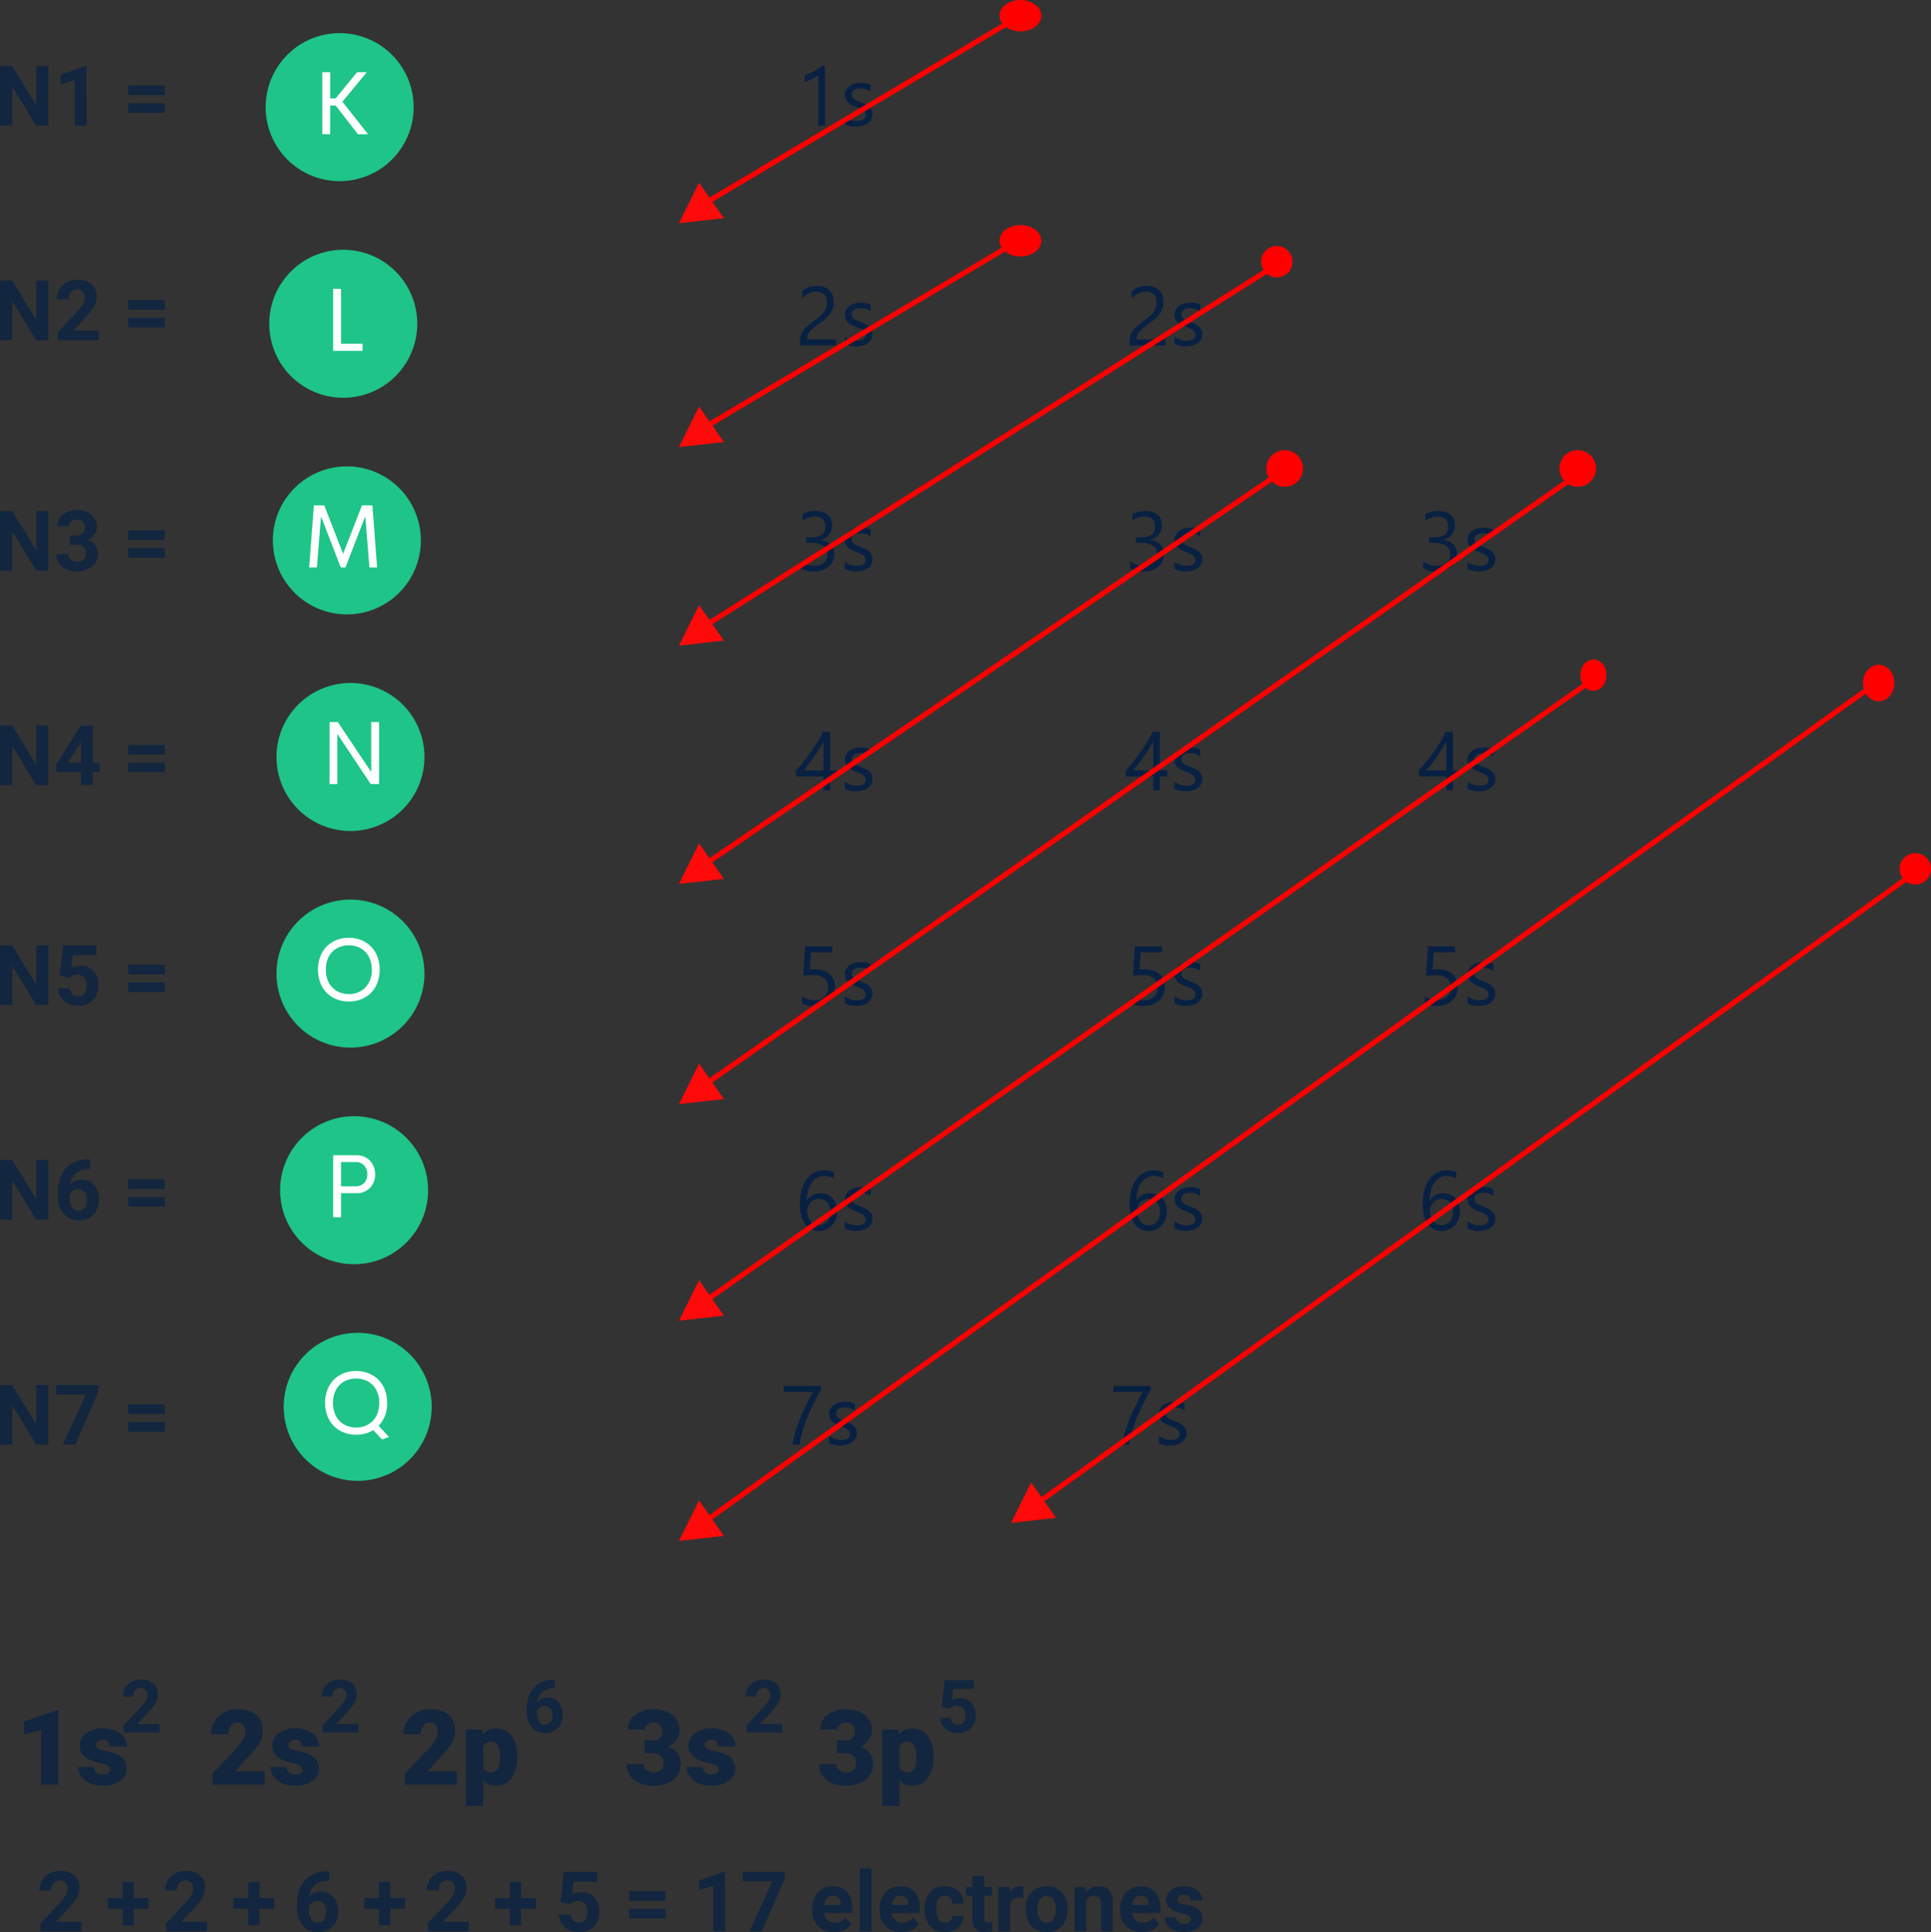 <svg xmlns="http://www.w3.org/2000/svg" width="368.984" height="369.156" viewBox="0 0 368.984 369.156">
  <rect x="0" y="0" width="368.984" height="369.156" fill="#333333" stroke="none"/>
  <g id="Grupo_178783" data-name="Grupo 178783" transform="translate(-736.016 -7059)">
    <g id="Grupo_15290" data-name="Grupo 15290" transform="translate(790.227 7313.651)">
      <path id="Trazado_33594" data-name="Trazado 33594" d="M14.14,0A14.14,14.14,0,1,1,0,14.14,14.14,14.14,0,0,1,14.14,0Z" fill="#1ec488"/>
      <path id="Trazado_33599" data-name="Trazado 33599" d="M13.7-4.806l-1.356.463L10.68-6.128A6.132,6.132,0,0,1,7.4-5.244a6.364,6.364,0,0,1-2.341-.425,5.613,5.613,0,0,1-1.882-1.2,5.379,5.379,0,0,1-1.25-1.924,6.9,6.9,0,0,1-.455-2.551,6.844,6.844,0,0,1,.455-2.539,5.386,5.386,0,0,1,1.25-1.92,5.613,5.613,0,0,1,1.882-1.2A6.364,6.364,0,0,1,7.4-17.419a6.341,6.341,0,0,1,2.332.425,5.613,5.613,0,0,1,1.882,1.2,5.432,5.432,0,0,1,1.255,1.92,6.788,6.788,0,0,1,.459,2.539A6.017,6.017,0,0,1,11.7-6.953ZM2.976-11.34a5.62,5.62,0,0,0,.345,2.017,4.058,4.058,0,0,0,.947,1.49,4.193,4.193,0,0,0,1.406.9,4.692,4.692,0,0,0,1.73.316,4.659,4.659,0,0,0,1.726-.316,4.2,4.2,0,0,0,1.4-.9,4.015,4.015,0,0,0,.943-1.49,5.682,5.682,0,0,0,.341-2.017,5.064,5.064,0,0,0-.594-2.5,3.95,3.95,0,0,0-1.583-1.6A4.626,4.626,0,0,0,7.4-15.98a4.65,4.65,0,0,0-2.24.535,3.969,3.969,0,0,0-1.591,1.6A5.035,5.035,0,0,0,2.976-11.34Z" transform="translate(6.439 24.718)" fill="#fff"/>
    </g>
    <g id="Grupo_15291" data-name="Grupo 15291" transform="translate(788.847 7230.878)">
      <path id="Trazado_33595" data-name="Trazado 33595" d="M14.14,0A14.14,14.14,0,1,1,0,14.14,14.14,14.14,0,0,1,14.14,0Z" transform="translate(0 0)" fill="#1ec488"/>
      <path id="Trazado_33600" data-name="Trazado 33600" d="M7.4-5.244a6.3,6.3,0,0,1-2.332-.425A5.633,5.633,0,0,1,3.2-6.865,5.333,5.333,0,0,1,1.952-8.789,6.958,6.958,0,0,1,1.5-11.34a6.844,6.844,0,0,1,.455-2.539A5.458,5.458,0,0,1,3.2-15.8,5.5,5.5,0,0,1,5.072-17,6.354,6.354,0,0,1,7.4-17.419a6.252,6.252,0,0,1,2.316.425,5.586,5.586,0,0,1,1.869,1.2,5.415,5.415,0,0,1,1.246,1.92,6.844,6.844,0,0,1,.455,2.539,6.91,6.91,0,0,1-.455,2.547,5.4,5.4,0,0,1-1.246,1.928,5.586,5.586,0,0,1-1.869,1.2A6.252,6.252,0,0,1,7.4-5.244Zm0-1.423a4.236,4.236,0,0,0,3.136-1.25,4.643,4.643,0,0,0,1.242-3.423,5.436,5.436,0,0,0-.341-1.97,4.058,4.058,0,0,0-.935-1.465,4.1,4.1,0,0,0-1.389-.893A4.658,4.658,0,0,0,7.4-15.98a4.715,4.715,0,0,0-1.726.312,4.136,4.136,0,0,0-1.4.893,4.03,4.03,0,0,0-.939,1.465A5.436,5.436,0,0,0,3-11.34a5.529,5.529,0,0,0,.341,1.987A4.018,4.018,0,0,0,4.28-7.879a4.19,4.19,0,0,0,1.4.9A4.659,4.659,0,0,0,7.4-6.667Z" transform="translate(6.432 24.718)" fill="#fff"/>
    </g>
    <g id="Grupo_15292" data-name="Grupo 15292" transform="translate(788.157 7148.106)">
      <path id="Trazado_33596" data-name="Trazado 33596" d="M14.14,0A14.14,14.14,0,1,1,0,14.14,14.14,14.14,0,0,1,14.14,0Z" transform="translate(0)" fill="#1ec488"/>
      <path id="Trazado_33601" data-name="Trazado 33601" d="M15.035-5.332H13.569l-.791-9.784L8.989-5.332h-.9l-3.764-9.75-.8,9.75H2.051l.9-11.855H4.939l3.6,9.245,3.6-9.245h2Z" transform="translate(4.882 24.646)" fill="#fff"/>
    </g>
    <g id="Grupo_15293" data-name="Grupo 15293" transform="translate(786.778 7065.333)">
      <path id="Trazado_33597" data-name="Trazado 33597" d="M14.14,0A14.14,14.14,0,1,1,0,14.14,14.14,14.14,0,0,1,14.14,0Z" transform="translate(0 0)" fill="#1ec488"/>
      <path id="Trazado_33602" data-name="Trazado 33602" d="M9.51-5.332,5.249-10.814H4.2v5.481H2.7V-17.187H4.2v5.01H5.241l4.1-5.01h1.852l-4.656,5.65,4.909,6.206Z" transform="translate(8.13 24.646)" fill="#fff"/>
    </g>
    <g id="Grupo_15294" data-name="Grupo 15294" transform="translate(787.467 7106.719)">
      <path id="Trazado_33598" data-name="Trazado 33598" d="M14.14,0A14.14,14.14,0,1,1,0,14.14,14.14,14.14,0,0,1,14.14,0Z" fill="#1ec488"/>
      <path id="Trazado_33603" data-name="Trazado 33603" d="M4.2-6.7H8.322v1.372H2.7V-17.187H4.2Z" transform="translate(9.51 24.646)" fill="#fff"/>
    </g>
    <g id="Grupo_15295" data-name="Grupo 15295" transform="translate(788.847 7189.492)">
      <path id="Trazado_33604" data-name="Trazado 33604" d="M14.14,0A14.14,14.14,0,1,1,0,14.14,14.14,14.14,0,0,1,14.14,0Z" transform="translate(0 0)" fill="#1ec488"/>
      <path id="Trazado_33605" data-name="Trazado 33605" d="M10.663-17.187h1.5V-5.332H10.571L4.18-14.923v9.59H2.7V-17.187H4.272l6.391,9.548Z" transform="translate(7.44 24.646)" fill="#fff"/>
    </g>
    <g id="Grupo_15296" data-name="Grupo 15296" transform="translate(789.537 7272.265)">
      <path id="Trazado_33606" data-name="Trazado 33606" d="M14.14,0A14.14,14.14,0,1,1,0,14.14,14.14,14.14,0,0,1,14.14,0Z" fill="#1ec488"/>
      <path id="Trazado_33607" data-name="Trazado 33607" d="M7.186-17.187a3.51,3.51,0,0,1,1.857.493,3.327,3.327,0,0,1,1.246,1.318,3.867,3.867,0,0,1,.434,1.827,3.6,3.6,0,0,1-.981,2.581A3.366,3.366,0,0,1,7.186-9.938H4.2v4.606H2.7V-17.187Zm-.219,5.936a2.156,2.156,0,0,0,1.65-.636,2.352,2.352,0,0,0,.6-1.68,2.359,2.359,0,0,0-.6-1.671,2.141,2.141,0,0,0-1.65-.644H4.2v4.631Z" transform="translate(7.44 24.646)" fill="#fff"/>
    </g>
    <path id="Trazado_187546" data-name="Trazado 187546" d="M10.266,0H7.922L3.359-7.484V0H1.016V-11.375H3.359l4.57,7.5v-7.5h2.336Zm7.289,0H15.3V-8.7l-2.7.836V-9.7l4.711-1.687h.242ZM32.508-5.828H25.523V-7.672h6.984Zm0,3.383H25.523V-4.289h6.984Z" transform="translate(735 7083)" fill="#12263f"/>
    <path id="Trazado_187538" data-name="Trazado 187538" d="M10.266,0H7.922L3.359-7.484V0H1.016V-11.375H3.359l4.57,7.5v-7.5h2.336Zm9.6,0h-7.8V-1.547l3.68-3.922a9.078,9.078,0,0,0,1.121-1.445,2.322,2.322,0,0,0,.363-1.172,1.738,1.738,0,0,0-.383-1.191,1.382,1.382,0,0,0-1.094-.434,1.49,1.49,0,0,0-1.207.527A2.089,2.089,0,0,0,14.109-7.8H11.844a3.729,3.729,0,0,1,.5-1.9,3.5,3.5,0,0,1,1.4-1.348,4.262,4.262,0,0,1,2.055-.488,4.036,4.036,0,0,1,2.73.844A2.985,2.985,0,0,1,19.5-8.3a3.825,3.825,0,0,1-.437,1.719,9.551,9.551,0,0,1-1.5,2.039L14.977-1.82h4.891ZM32.508-5.828H25.523V-7.672h6.984Zm0,3.383H25.523V-4.289h6.984Z" transform="translate(735 7124)" fill="#12263f"/>
    <path id="Trazado_187539" data-name="Trazado 187539" d="M10.266,0H7.922L3.359-7.484V0H1.016V-11.375H3.359l4.57,7.5v-7.5h2.336Zm4.1-6.687h1.2a1.7,1.7,0,0,0,1.273-.43,1.574,1.574,0,0,0,.414-1.141,1.392,1.392,0,0,0-.41-1.07,1.59,1.59,0,0,0-1.129-.383,1.666,1.666,0,0,0-1.086.355,1.137,1.137,0,0,0-.437.926H11.938a2.777,2.777,0,0,1,.48-1.6,3.2,3.2,0,0,1,1.344-1.105,4.485,4.485,0,0,1,1.9-.4,4.253,4.253,0,0,1,2.828.863,2.945,2.945,0,0,1,1.023,2.379,2.394,2.394,0,0,1-.477,1.438,3.1,3.1,0,0,1-1.25,1.008,2.826,2.826,0,0,1,1.434,1.031A2.8,2.8,0,0,1,19.7-3.187,2.994,2.994,0,0,1,18.59-.758a4.445,4.445,0,0,1-2.926.914,4.214,4.214,0,0,1-2.785-.9A2.934,2.934,0,0,1,11.8-3.117h2.258a1.308,1.308,0,0,0,.48,1.047,1.771,1.771,0,0,0,1.184.406A1.779,1.779,0,0,0,16.98-2.09a1.47,1.47,0,0,0,.457-1.129q0-1.7-1.875-1.7h-1.2Zm18.141.859H25.523V-7.672h6.984Zm0,3.383H25.523V-4.289h6.984Z" transform="translate(735 7168)" fill="#12263f"/>
    <path id="Trazado_187540" data-name="Trazado 187540" d="M10.266,0H7.922L3.359-7.484V0H1.016V-11.375H3.359l4.57,7.5v-7.5h2.336ZM18.75-4.281h1.289v1.82H18.75V0H16.492V-2.461H11.828l-.1-1.422,4.742-7.492H18.75Zm-4.773,0h2.516V-8.3l-.148.258ZM32.508-5.828H25.523V-7.672h6.984Zm0,3.383H25.523V-4.289h6.984Z" transform="translate(735 7209)" fill="#12263f"/>
    <path id="Trazado_187541" data-name="Trazado 187541" d="M10.266,0H7.922L3.359-7.484V0H1.016V-11.375H3.359l4.57,7.5v-7.5h2.336Zm2.141-5.594.656-5.781h6.375v1.883H14.914l-.281,2.445a3.58,3.58,0,0,1,1.711-.43,3.279,3.279,0,0,1,2.547,1.008,4.026,4.026,0,0,1,.922,2.82,4.124,4.124,0,0,1-.465,1.973A3.281,3.281,0,0,1,18.016-.324a4.158,4.158,0,0,1-2.047.48,4.416,4.416,0,0,1-1.914-.418A3.4,3.4,0,0,1,12.66-1.437a3.2,3.2,0,0,1-.543-1.727h2.234a1.669,1.669,0,0,0,.5,1.105,1.573,1.573,0,0,0,1.113.395,1.388,1.388,0,0,0,1.18-.551,2.551,2.551,0,0,0,.414-1.559,2.11,2.11,0,0,0-.477-1.484,1.749,1.749,0,0,0-1.352-.516,1.954,1.954,0,0,0-1.3.422l-.219.2Zm20.1-.234H25.523V-7.672h6.984Zm0,3.383H25.523V-4.289h6.984Z" transform="translate(735 7251)" fill="#12263f"/>
    <path id="Trazado_187542" data-name="Trazado 187542" d="M10.266,0H7.922L3.359-7.484V0H1.016V-11.375H3.359l4.57,7.5v-7.5h2.336ZM18.2-11.492v1.859h-.219a3.836,3.836,0,0,0-2.465.8,3.238,3.238,0,0,0-1.121,2.148,3.075,3.075,0,0,1,2.289-.922,2.9,2.9,0,0,1,2.359,1.063,4.259,4.259,0,0,1,.875,2.8,4.19,4.19,0,0,1-.48,2.008,3.446,3.446,0,0,1-1.359,1.4,3.949,3.949,0,0,1-1.988.5,3.689,3.689,0,0,1-2.9-1.25A4.852,4.852,0,0,1,12.078-4.43v-.812a7.3,7.3,0,0,1,.7-3.27,5.127,5.127,0,0,1,2.008-2.2,5.884,5.884,0,0,1,3.035-.785Zm-2.2,5.7A1.8,1.8,0,0,0,15-5.5a1.715,1.715,0,0,0-.656.753v.686A3.04,3.04,0,0,0,14.789-2.3a1.439,1.439,0,0,0,1.25.635,1.423,1.423,0,0,0,1.176-.573,2.337,2.337,0,0,0,.449-1.485,2.333,2.333,0,0,0-.453-1.5A1.477,1.477,0,0,0,15.992-5.789Zm16.516-.039H25.523V-7.672h6.984Zm0,3.383H25.523V-4.289h6.984Z" transform="translate(735 7292)" fill="#12263f"/>
    <path id="Trazado_187543" data-name="Trazado 187543" d="M10.266,0H7.922L3.359-7.484V0H1.016V-11.375H3.359l4.57,7.5v-7.5h2.336ZM19.8-10.115,15.406,0H13.023L17.43-9.555H11.773v-1.82H19.8Zm12.7,4.287H25.523V-7.672h6.984Zm0,3.383H25.523V-4.289h6.984Z" transform="translate(735 7335)" fill="#12263f"/>
    <path id="Trazado_187547" data-name="Trazado 187547" d="M5.656,0H4.375V-9.68a2.966,2.966,0,0,1-.434.34,7.068,7.068,0,0,1-.641.379q-.355.188-.75.352a5.451,5.451,0,0,1-.77.258v-1.3a7.448,7.448,0,0,0,.895-.316q.473-.2.93-.445t.863-.516a6.854,6.854,0,0,0,.7-.527h.484ZM9.438-.289V-1.664a3.792,3.792,0,0,0,2.3.773q1.688,0,1.688-1.125a.976.976,0,0,0-.145-.543,1.44,1.44,0,0,0-.391-.395,3.007,3.007,0,0,0-.578-.309q-.332-.137-.715-.285a9.207,9.207,0,0,1-.934-.426A2.82,2.82,0,0,1,10-4.457,1.8,1.8,0,0,1,9.59-5.07a2.17,2.17,0,0,1-.137-.8,1.912,1.912,0,0,1,.258-1A2.286,2.286,0,0,1,10.4-7.6a3.206,3.206,0,0,1,.98-.441,4.349,4.349,0,0,1,1.137-.148,4.59,4.59,0,0,1,1.859.359v1.3a3.624,3.624,0,0,0-2.031-.578,2.374,2.374,0,0,0-.648.082,1.587,1.587,0,0,0-.5.23,1.065,1.065,0,0,0-.32.355.936.936,0,0,0-.113.457,1.1,1.1,0,0,0,.113.523,1.152,1.152,0,0,0,.332.375,2.538,2.538,0,0,0,.531.3q.312.133.711.289a9.9,9.9,0,0,1,.953.418,3.269,3.269,0,0,1,.719.484,1.893,1.893,0,0,1,.457.621,2,2,0,0,1,.16.836,1.971,1.971,0,0,1-.262,1.031,2.243,2.243,0,0,1-.7.727,3.2,3.2,0,0,1-1.008.43,4.976,4.976,0,0,1-1.2.141A4.539,4.539,0,0,1,9.438-.289Z" transform="translate(888 7083)" fill="#082143"/>
    <path id="Trazado_187531" data-name="Trazado 187531" d="M6.031-8.266a2.316,2.316,0,0,0-.16-.9A1.78,1.78,0,0,0,5.434-9.8a1.793,1.793,0,0,0-.652-.379,2.555,2.555,0,0,0-.812-.125,2.688,2.688,0,0,0-.734.1,3.57,3.57,0,0,0-.7.281,4.3,4.3,0,0,0-.656.43,4.74,4.74,0,0,0-.59.555v-1.375a3.831,3.831,0,0,1,1.207-.8,4.25,4.25,0,0,1,1.629-.277,3.932,3.932,0,0,1,1.273.2,2.92,2.92,0,0,1,1.016.582,2.691,2.691,0,0,1,.676.945,3.188,3.188,0,0,1,.246,1.289,4.42,4.42,0,0,1-.152,1.2,3.721,3.721,0,0,1-.461,1.016,4.9,4.9,0,0,1-.777.914,11.011,11.011,0,0,1-1.1.891q-.789.563-1.3.961a5.75,5.75,0,0,0-.812.746,2.165,2.165,0,0,0-.422.7,2.43,2.43,0,0,0-.121.8H7.766V0H.852V-.555A4.622,4.622,0,0,1,1.008-1.82a3.286,3.286,0,0,1,.516-1.039,5.767,5.767,0,0,1,.941-.984q.582-.492,1.426-1.109a9.014,9.014,0,0,0,1.02-.836,4.346,4.346,0,0,0,.66-.8,2.862,2.862,0,0,0,.355-.809A3.486,3.486,0,0,0,6.031-8.266ZM9.438-.289V-1.664a3.792,3.792,0,0,0,2.3.773q1.688,0,1.688-1.125a.976.976,0,0,0-.145-.543,1.44,1.44,0,0,0-.391-.395,3.007,3.007,0,0,0-.578-.309q-.332-.137-.715-.285a9.207,9.207,0,0,1-.934-.426A2.82,2.82,0,0,1,10-4.457,1.8,1.8,0,0,1,9.59-5.07a2.17,2.17,0,0,1-.137-.8,1.912,1.912,0,0,1,.258-1A2.286,2.286,0,0,1,10.4-7.6a3.206,3.206,0,0,1,.98-.441,4.349,4.349,0,0,1,1.137-.148,4.59,4.59,0,0,1,1.859.359v1.3a3.624,3.624,0,0,0-2.031-.578,2.374,2.374,0,0,0-.648.082,1.587,1.587,0,0,0-.5.23,1.065,1.065,0,0,0-.32.355.936.936,0,0,0-.113.457,1.1,1.1,0,0,0,.113.523,1.152,1.152,0,0,0,.332.375,2.538,2.538,0,0,0,.531.3q.312.133.711.289a9.9,9.9,0,0,1,.953.418,3.269,3.269,0,0,1,.719.484,1.893,1.893,0,0,1,.457.621,2,2,0,0,1,.16.836,1.971,1.971,0,0,1-.262,1.031,2.243,2.243,0,0,1-.7.727,3.2,3.2,0,0,1-1.008.43,4.976,4.976,0,0,1-1.2.141A4.539,4.539,0,0,1,9.438-.289Z" transform="translate(888 7125)" fill="#082143"/>
    <path id="Trazado_187523" data-name="Trazado 187523" d="M7.445-3.172A3.266,3.266,0,0,1,7.16-1.793a3.045,3.045,0,0,1-.8,1.063,3.714,3.714,0,0,1-1.246.684A5.04,5.04,0,0,1,3.508.2,4.654,4.654,0,0,1,.961-.414V-1.789A4.081,4.081,0,0,0,3.555-.9a3.525,3.525,0,0,0,1.059-.148,2.374,2.374,0,0,0,.813-.43,1.909,1.909,0,0,0,.523-.68,2.123,2.123,0,0,0,.184-.9q0-2.2-3.125-2.2h-.93V-6.336h.883q2.766,0,2.766-2.062,0-1.906-2.109-1.906a3.592,3.592,0,0,0-2.227.8V-10.75a4.868,4.868,0,0,1,2.547-.641,3.913,3.913,0,0,1,1.273.2,2.918,2.918,0,0,1,.977.547,2.423,2.423,0,0,1,.629.844,2.6,2.6,0,0,1,.223,1.086A2.735,2.735,0,0,1,4.8-5.875v.031a3.534,3.534,0,0,1,1.055.277,2.814,2.814,0,0,1,.836.559,2.49,2.49,0,0,1,.551.809A2.582,2.582,0,0,1,7.445-3.172ZM9.438-.289V-1.664a3.792,3.792,0,0,0,2.3.773q1.688,0,1.688-1.125a.976.976,0,0,0-.145-.543,1.44,1.44,0,0,0-.391-.395,3.007,3.007,0,0,0-.578-.309q-.332-.137-.715-.285a9.207,9.207,0,0,1-.934-.426A2.82,2.82,0,0,1,10-4.457,1.8,1.8,0,0,1,9.59-5.07a2.17,2.17,0,0,1-.137-.8,1.912,1.912,0,0,1,.258-1A2.286,2.286,0,0,1,10.4-7.6a3.206,3.206,0,0,1,.98-.441,4.349,4.349,0,0,1,1.137-.148,4.59,4.59,0,0,1,1.859.359v1.3a3.624,3.624,0,0,0-2.031-.578,2.374,2.374,0,0,0-.648.082,1.587,1.587,0,0,0-.5.23,1.065,1.065,0,0,0-.32.355.936.936,0,0,0-.113.457,1.1,1.1,0,0,0,.113.523,1.152,1.152,0,0,0,.332.375,2.538,2.538,0,0,0,.531.3q.312.133.711.289a9.9,9.9,0,0,1,.953.418,3.269,3.269,0,0,1,.719.484,1.893,1.893,0,0,1,.457.621,2,2,0,0,1,.16.836,1.971,1.971,0,0,1-.262,1.031,2.243,2.243,0,0,1-.7.727,3.2,3.2,0,0,1-1.008.43,4.976,4.976,0,0,1-1.2.141A4.539,4.539,0,0,1,9.438-.289Z" transform="translate(888 7168)" fill="#082143"/>
    <path id="Trazado_187524" data-name="Trazado 187524" d="M6.641-11.2v7.4H8.078v1.172H6.641V0H5.375V-2.633H.109V-3.742q.734-.828,1.484-1.77t1.434-1.91q.684-.969,1.266-1.934a17.671,17.671,0,0,0,.98-1.848ZM1.555-3.8h3.82V-9.289Q4.789-8.266,4.266-7.461T3.27-6q-.473.656-.9,1.188T1.555-3.8ZM9.438-.289V-1.664a3.792,3.792,0,0,0,2.3.773q1.688,0,1.688-1.125a.976.976,0,0,0-.145-.543,1.44,1.44,0,0,0-.391-.395,3.007,3.007,0,0,0-.578-.309q-.332-.137-.715-.285a9.207,9.207,0,0,1-.934-.426A2.82,2.82,0,0,1,10-4.457,1.8,1.8,0,0,1,9.59-5.07a2.17,2.17,0,0,1-.137-.8,1.912,1.912,0,0,1,.258-1A2.286,2.286,0,0,1,10.4-7.6a3.206,3.206,0,0,1,.98-.441,4.349,4.349,0,0,1,1.137-.148,4.59,4.59,0,0,1,1.859.359v1.3a3.624,3.624,0,0,0-2.031-.578,2.374,2.374,0,0,0-.648.082,1.587,1.587,0,0,0-.5.23,1.065,1.065,0,0,0-.32.355.936.936,0,0,0-.113.457,1.1,1.1,0,0,0,.113.523,1.152,1.152,0,0,0,.332.375,2.538,2.538,0,0,0,.531.3q.312.133.711.289a9.9,9.9,0,0,1,.953.418,3.269,3.269,0,0,1,.719.484,1.893,1.893,0,0,1,.457.621,2,2,0,0,1,.16.836,1.971,1.971,0,0,1-.262,1.031,2.243,2.243,0,0,1-.7.727,3.2,3.2,0,0,1-1.008.43,4.976,4.976,0,0,1-1.2.141A4.539,4.539,0,0,1,9.438-.289Z" transform="translate(888 7210)" fill="#082143"/>
    <path id="Trazado_187525" data-name="Trazado 187525" d="M7.57-3.422a3.771,3.771,0,0,1-.281,1.484A3.245,3.245,0,0,1,6.488-.8a3.586,3.586,0,0,1-1.254.734A4.9,4.9,0,0,1,3.6.2a4.511,4.511,0,0,1-2.32-.469V-1.633A4.266,4.266,0,0,0,3.617-.9a3.161,3.161,0,0,0,1.1-.18,2.439,2.439,0,0,0,.832-.5,2.141,2.141,0,0,0,.527-.773,2.618,2.618,0,0,0,.184-.992,2.125,2.125,0,0,0-.734-1.715A3.221,3.221,0,0,0,3.391-5.68q-.227,0-.477.008t-.5.02q-.25.012-.488.027t-.434.039L1.875-11.2h5.18v1.156H2.984L2.758-6.758q.25-.016.531-.027t.5-.012a5.028,5.028,0,0,1,1.594.234,3.377,3.377,0,0,1,1.191.668,2.8,2.8,0,0,1,.742,1.063A3.737,3.737,0,0,1,7.57-3.422ZM9.438-.289V-1.664a3.792,3.792,0,0,0,2.3.773q1.688,0,1.688-1.125a.976.976,0,0,0-.145-.543,1.44,1.44,0,0,0-.391-.395,3.007,3.007,0,0,0-.578-.309q-.332-.137-.715-.285a9.207,9.207,0,0,1-.934-.426A2.82,2.82,0,0,1,10-4.457,1.8,1.8,0,0,1,9.59-5.07a2.17,2.17,0,0,1-.137-.8,1.912,1.912,0,0,1,.258-1A2.286,2.286,0,0,1,10.4-7.6a3.206,3.206,0,0,1,.98-.441,4.349,4.349,0,0,1,1.137-.148,4.59,4.59,0,0,1,1.859.359v1.3a3.624,3.624,0,0,0-2.031-.578,2.374,2.374,0,0,0-.648.082,1.587,1.587,0,0,0-.5.23,1.065,1.065,0,0,0-.32.355.936.936,0,0,0-.113.457,1.1,1.1,0,0,0,.113.523,1.152,1.152,0,0,0,.332.375,2.538,2.538,0,0,0,.531.3q.312.133.711.289a9.9,9.9,0,0,1,.953.418,3.269,3.269,0,0,1,.719.484,1.893,1.893,0,0,1,.457.621,2,2,0,0,1,.16.836,1.971,1.971,0,0,1-.262,1.031,2.243,2.243,0,0,1-.7.727,3.2,3.2,0,0,1-1.008.43,4.976,4.976,0,0,1-1.2.141A4.539,4.539,0,0,1,9.438-.289Z" transform="translate(888 7251)" fill="#082143"/>
    <path id="Trazado_187526" data-name="Trazado 187526" d="M7.984-3.555a4.15,4.15,0,0,1-.266,1.508A3.624,3.624,0,0,1,6.984-.859a3.281,3.281,0,0,1-1.117.777A3.538,3.538,0,0,1,4.461.2,3.2,3.2,0,0,1,2.949-.156,3.2,3.2,0,0,1,1.816-1.168a4.853,4.853,0,0,1-.707-1.613A8.74,8.74,0,0,1,.867-4.93a10.1,10.1,0,0,1,.324-2.652,6.444,6.444,0,0,1,.922-2.039A4.25,4.25,0,0,1,3.555-10.93a3.862,3.862,0,0,1,1.883-.461,4.535,4.535,0,0,1,1.859.32v1.211A3.949,3.949,0,0,0,5.469-10.3a2.724,2.724,0,0,0-1.352.336,3.1,3.1,0,0,0-1.031.949,4.63,4.63,0,0,0-.66,1.48,7.511,7.511,0,0,0-.23,1.93h.031a2.69,2.69,0,0,1,2.555-1.4,3.363,3.363,0,0,1,1.324.25,2.859,2.859,0,0,1,1.008.707,3.183,3.183,0,0,1,.645,1.09A4.148,4.148,0,0,1,7.984-3.555Zm-1.312.164a3.486,3.486,0,0,0-.148-1.055,2.288,2.288,0,0,0-.426-.8,1.836,1.836,0,0,0-.684-.5,2.3,2.3,0,0,0-.922-.176,2.158,2.158,0,0,0-.883.18,2.2,2.2,0,0,0-.7.488,2.262,2.262,0,0,0-.465.719,2.276,2.276,0,0,0-.168.871,3.475,3.475,0,0,0,.164,1.082A2.8,2.8,0,0,0,2.9-1.7a2.192,2.192,0,0,0,.707.59,1.931,1.931,0,0,0,.91.215A2.084,2.084,0,0,0,5.4-1.082a1.97,1.97,0,0,0,.68-.512,2.369,2.369,0,0,0,.438-.785A3.112,3.112,0,0,0,6.672-3.391Zm2.766,3.1V-1.664a3.792,3.792,0,0,0,2.3.773q1.688,0,1.688-1.125a.976.976,0,0,0-.145-.543,1.44,1.44,0,0,0-.391-.395,3.007,3.007,0,0,0-.578-.309q-.332-.137-.715-.285a9.207,9.207,0,0,1-.934-.426A2.82,2.82,0,0,1,10-4.457,1.8,1.8,0,0,1,9.59-5.07a2.17,2.17,0,0,1-.137-.8,1.912,1.912,0,0,1,.258-1A2.286,2.286,0,0,1,10.4-7.6a3.206,3.206,0,0,1,.98-.441,4.349,4.349,0,0,1,1.137-.148,4.59,4.59,0,0,1,1.859.359v1.3a3.624,3.624,0,0,0-2.031-.578,2.374,2.374,0,0,0-.648.082,1.587,1.587,0,0,0-.5.23,1.065,1.065,0,0,0-.32.355.936.936,0,0,0-.113.457,1.1,1.1,0,0,0,.113.523,1.152,1.152,0,0,0,.332.375,2.538,2.538,0,0,0,.531.3q.312.133.711.289a9.9,9.9,0,0,1,.953.418,3.269,3.269,0,0,1,.719.484,1.893,1.893,0,0,1,.457.621,2,2,0,0,1,.16.836,1.971,1.971,0,0,1-.262,1.031,2.243,2.243,0,0,1-.7.727,3.2,3.2,0,0,1-1.008.43,4.976,4.976,0,0,1-1.2.141A4.539,4.539,0,0,1,9.438-.289Z" transform="translate(888 7294)" fill="#082143"/>
    <path id="Trazado_187529" data-name="Trazado 187529" d="M7.891-10.461q-.258.445-.621,1.109T6.5-7.859q-.406.828-.828,1.781T4.883-4.109q-.367,1.016-.645,2.059A15.315,15.315,0,0,0,3.836,0H2.461a15.579,15.579,0,0,1,.434-2.043q.293-1.043.664-2.047t.785-1.934q.414-.93.8-1.711t.715-1.379q.324-.6.52-.934H.766V-11.2H7.891ZM9.438-.289V-1.664a3.792,3.792,0,0,0,2.3.773q1.688,0,1.688-1.125a.976.976,0,0,0-.145-.543,1.44,1.44,0,0,0-.391-.395,3.007,3.007,0,0,0-.578-.309q-.332-.137-.715-.285a9.207,9.207,0,0,1-.934-.426A2.82,2.82,0,0,1,10-4.457,1.8,1.8,0,0,1,9.59-5.07a2.17,2.17,0,0,1-.137-.8,1.912,1.912,0,0,1,.258-1A2.286,2.286,0,0,1,10.4-7.6a3.206,3.206,0,0,1,.98-.441,4.349,4.349,0,0,1,1.137-.148,4.59,4.59,0,0,1,1.859.359v1.3a3.624,3.624,0,0,0-2.031-.578,2.374,2.374,0,0,0-.648.082,1.587,1.587,0,0,0-.5.23,1.065,1.065,0,0,0-.32.355.936.936,0,0,0-.113.457,1.1,1.1,0,0,0,.113.523,1.152,1.152,0,0,0,.332.375,2.538,2.538,0,0,0,.531.3q.312.133.711.289a9.9,9.9,0,0,1,.953.418,3.269,3.269,0,0,1,.719.484,1.893,1.893,0,0,1,.457.621,2,2,0,0,1,.16.836,1.971,1.971,0,0,1-.262,1.031,2.243,2.243,0,0,1-.7.727,3.2,3.2,0,0,1-1.008.43,4.976,4.976,0,0,1-1.2.141A4.539,4.539,0,0,1,9.438-.289Z" transform="translate(885 7335)" fill="#082143"/>
    <path id="Trazado_187532" data-name="Trazado 187532" d="M6.031-8.266a2.316,2.316,0,0,0-.16-.9A1.78,1.78,0,0,0,5.434-9.8a1.793,1.793,0,0,0-.652-.379,2.555,2.555,0,0,0-.812-.125,2.688,2.688,0,0,0-.734.1,3.57,3.57,0,0,0-.7.281,4.3,4.3,0,0,0-.656.43,4.74,4.74,0,0,0-.59.555v-1.375a3.831,3.831,0,0,1,1.207-.8,4.25,4.25,0,0,1,1.629-.277,3.932,3.932,0,0,1,1.273.2,2.92,2.92,0,0,1,1.016.582,2.691,2.691,0,0,1,.676.945,3.188,3.188,0,0,1,.246,1.289,4.42,4.42,0,0,1-.152,1.2,3.721,3.721,0,0,1-.461,1.016,4.9,4.9,0,0,1-.777.914,11.011,11.011,0,0,1-1.1.891q-.789.563-1.3.961a5.75,5.75,0,0,0-.812.746,2.165,2.165,0,0,0-.422.7,2.43,2.43,0,0,0-.121.8H7.766V0H.852V-.555A4.622,4.622,0,0,1,1.008-1.82a3.286,3.286,0,0,1,.516-1.039,5.767,5.767,0,0,1,.941-.984q.582-.492,1.426-1.109a9.014,9.014,0,0,0,1.02-.836,4.346,4.346,0,0,0,.66-.8,2.862,2.862,0,0,0,.355-.809A3.486,3.486,0,0,0,6.031-8.266ZM9.438-.289V-1.664a3.792,3.792,0,0,0,2.3.773q1.688,0,1.688-1.125a.976.976,0,0,0-.145-.543,1.44,1.44,0,0,0-.391-.395,3.007,3.007,0,0,0-.578-.309q-.332-.137-.715-.285a9.207,9.207,0,0,1-.934-.426A2.82,2.82,0,0,1,10-4.457,1.8,1.8,0,0,1,9.59-5.07a2.17,2.17,0,0,1-.137-.8,1.912,1.912,0,0,1,.258-1A2.286,2.286,0,0,1,10.4-7.6a3.206,3.206,0,0,1,.98-.441,4.349,4.349,0,0,1,1.137-.148,4.59,4.59,0,0,1,1.859.359v1.3a3.624,3.624,0,0,0-2.031-.578,2.374,2.374,0,0,0-.648.082,1.587,1.587,0,0,0-.5.23,1.065,1.065,0,0,0-.32.355.936.936,0,0,0-.113.457,1.1,1.1,0,0,0,.113.523,1.152,1.152,0,0,0,.332.375,2.538,2.538,0,0,0,.531.3q.312.133.711.289a9.9,9.9,0,0,1,.953.418,3.269,3.269,0,0,1,.719.484,1.893,1.893,0,0,1,.457.621,2,2,0,0,1,.16.836,1.971,1.971,0,0,1-.262,1.031,2.243,2.243,0,0,1-.7.727,3.2,3.2,0,0,1-1.008.43,4.976,4.976,0,0,1-1.2.141A4.539,4.539,0,0,1,9.438-.289Z" transform="translate(951 7125)" fill="#082143"/>
    <path id="Trazado_187527" data-name="Trazado 187527" d="M7.445-3.172A3.266,3.266,0,0,1,7.16-1.793a3.045,3.045,0,0,1-.8,1.063,3.714,3.714,0,0,1-1.246.684A5.04,5.04,0,0,1,3.508.2,4.654,4.654,0,0,1,.961-.414V-1.789A4.081,4.081,0,0,0,3.555-.9a3.525,3.525,0,0,0,1.059-.148,2.374,2.374,0,0,0,.813-.43,1.909,1.909,0,0,0,.523-.68,2.123,2.123,0,0,0,.184-.9q0-2.2-3.125-2.2h-.93V-6.336h.883q2.766,0,2.766-2.062,0-1.906-2.109-1.906a3.592,3.592,0,0,0-2.227.8V-10.75a4.868,4.868,0,0,1,2.547-.641,3.913,3.913,0,0,1,1.273.2,2.918,2.918,0,0,1,.977.547,2.423,2.423,0,0,1,.629.844,2.6,2.6,0,0,1,.223,1.086A2.735,2.735,0,0,1,4.8-5.875v.031a3.534,3.534,0,0,1,1.055.277,2.814,2.814,0,0,1,.836.559,2.49,2.49,0,0,1,.551.809A2.582,2.582,0,0,1,7.445-3.172ZM9.438-.289V-1.664a3.792,3.792,0,0,0,2.3.773q1.688,0,1.688-1.125a.976.976,0,0,0-.145-.543,1.44,1.44,0,0,0-.391-.395,3.007,3.007,0,0,0-.578-.309q-.332-.137-.715-.285a9.207,9.207,0,0,1-.934-.426A2.82,2.82,0,0,1,10-4.457,1.8,1.8,0,0,1,9.59-5.07a2.17,2.17,0,0,1-.137-.8,1.912,1.912,0,0,1,.258-1A2.286,2.286,0,0,1,10.4-7.6a3.206,3.206,0,0,1,.98-.441,4.349,4.349,0,0,1,1.137-.148,4.59,4.59,0,0,1,1.859.359v1.3a3.624,3.624,0,0,0-2.031-.578,2.374,2.374,0,0,0-.648.082,1.587,1.587,0,0,0-.5.23,1.065,1.065,0,0,0-.32.355.936.936,0,0,0-.113.457,1.1,1.1,0,0,0,.113.523,1.152,1.152,0,0,0,.332.375,2.538,2.538,0,0,0,.531.3q.312.133.711.289a9.9,9.9,0,0,1,.953.418,3.269,3.269,0,0,1,.719.484,1.893,1.893,0,0,1,.457.621,2,2,0,0,1,.16.836,1.971,1.971,0,0,1-.262,1.031,2.243,2.243,0,0,1-.7.727,3.2,3.2,0,0,1-1.008.43,4.976,4.976,0,0,1-1.2.141A4.539,4.539,0,0,1,9.438-.289Z" transform="translate(951 7168)" fill="#082143"/>
    <path id="Trazado_187519" data-name="Trazado 187519" d="M6.641-11.2v7.4H8.078v1.172H6.641V0H5.375V-2.633H.109V-3.742q.734-.828,1.484-1.77t1.434-1.91q.684-.969,1.266-1.934a17.671,17.671,0,0,0,.98-1.848ZM1.555-3.8h3.82V-9.289Q4.789-8.266,4.266-7.461T3.27-6q-.473.656-.9,1.188T1.555-3.8ZM9.438-.289V-1.664a3.792,3.792,0,0,0,2.3.773q1.688,0,1.688-1.125a.976.976,0,0,0-.145-.543,1.44,1.44,0,0,0-.391-.395,3.007,3.007,0,0,0-.578-.309q-.332-.137-.715-.285a9.207,9.207,0,0,1-.934-.426A2.82,2.82,0,0,1,10-4.457,1.8,1.8,0,0,1,9.59-5.07a2.17,2.17,0,0,1-.137-.8,1.912,1.912,0,0,1,.258-1A2.286,2.286,0,0,1,10.4-7.6a3.206,3.206,0,0,1,.98-.441,4.349,4.349,0,0,1,1.137-.148,4.59,4.59,0,0,1,1.859.359v1.3a3.624,3.624,0,0,0-2.031-.578,2.374,2.374,0,0,0-.648.082,1.587,1.587,0,0,0-.5.23,1.065,1.065,0,0,0-.32.355.936.936,0,0,0-.113.457,1.1,1.1,0,0,0,.113.523,1.152,1.152,0,0,0,.332.375,2.538,2.538,0,0,0,.531.3q.312.133.711.289a9.9,9.9,0,0,1,.953.418,3.269,3.269,0,0,1,.719.484,1.893,1.893,0,0,1,.457.621,2,2,0,0,1,.16.836,1.971,1.971,0,0,1-.262,1.031,2.243,2.243,0,0,1-.7.727,3.2,3.2,0,0,1-1.008.43,4.976,4.976,0,0,1-1.2.141A4.539,4.539,0,0,1,9.438-.289Z" transform="translate(951 7210)" fill="#082143"/>
    <path id="Trazado_187517" data-name="Trazado 187517" d="M7.57-3.422a3.771,3.771,0,0,1-.281,1.484A3.245,3.245,0,0,1,6.488-.8a3.586,3.586,0,0,1-1.254.734A4.9,4.9,0,0,1,3.6.2a4.511,4.511,0,0,1-2.32-.469V-1.633A4.266,4.266,0,0,0,3.617-.9a3.161,3.161,0,0,0,1.1-.18,2.439,2.439,0,0,0,.832-.5,2.141,2.141,0,0,0,.527-.773,2.618,2.618,0,0,0,.184-.992,2.125,2.125,0,0,0-.734-1.715A3.221,3.221,0,0,0,3.391-5.68q-.227,0-.477.008t-.5.02q-.25.012-.488.027t-.434.039L1.875-11.2h5.18v1.156H2.984L2.758-6.758q.25-.016.531-.027t.5-.012a5.028,5.028,0,0,1,1.594.234,3.377,3.377,0,0,1,1.191.668,2.8,2.8,0,0,1,.742,1.063A3.737,3.737,0,0,1,7.57-3.422ZM9.438-.289V-1.664a3.792,3.792,0,0,0,2.3.773q1.688,0,1.688-1.125a.976.976,0,0,0-.145-.543,1.44,1.44,0,0,0-.391-.395,3.007,3.007,0,0,0-.578-.309q-.332-.137-.715-.285a9.207,9.207,0,0,1-.934-.426A2.82,2.82,0,0,1,10-4.457,1.8,1.8,0,0,1,9.59-5.07a2.17,2.17,0,0,1-.137-.8,1.912,1.912,0,0,1,.258-1A2.286,2.286,0,0,1,10.4-7.6a3.206,3.206,0,0,1,.98-.441,4.349,4.349,0,0,1,1.137-.148,4.59,4.59,0,0,1,1.859.359v1.3a3.624,3.624,0,0,0-2.031-.578,2.374,2.374,0,0,0-.648.082,1.587,1.587,0,0,0-.5.23,1.065,1.065,0,0,0-.32.355.936.936,0,0,0-.113.457,1.1,1.1,0,0,0,.113.523,1.152,1.152,0,0,0,.332.375,2.538,2.538,0,0,0,.531.3q.312.133.711.289a9.9,9.9,0,0,1,.953.418,3.269,3.269,0,0,1,.719.484,1.893,1.893,0,0,1,.457.621,2,2,0,0,1,.16.836,1.971,1.971,0,0,1-.262,1.031,2.243,2.243,0,0,1-.7.727,3.2,3.2,0,0,1-1.008.43,4.976,4.976,0,0,1-1.2.141A4.539,4.539,0,0,1,9.438-.289Z" transform="translate(951 7251)" fill="#082143"/>
    <path id="Trazado_187515" data-name="Trazado 187515" d="M7.984-3.555a4.15,4.15,0,0,1-.266,1.508A3.624,3.624,0,0,1,6.984-.859a3.281,3.281,0,0,1-1.117.777A3.538,3.538,0,0,1,4.461.2,3.2,3.2,0,0,1,2.949-.156,3.2,3.2,0,0,1,1.816-1.168a4.853,4.853,0,0,1-.707-1.613A8.74,8.74,0,0,1,.867-4.93a10.1,10.1,0,0,1,.324-2.652,6.444,6.444,0,0,1,.922-2.039A4.25,4.25,0,0,1,3.555-10.93a3.862,3.862,0,0,1,1.883-.461,4.535,4.535,0,0,1,1.859.32v1.211A3.949,3.949,0,0,0,5.469-10.3a2.724,2.724,0,0,0-1.352.336,3.1,3.1,0,0,0-1.031.949,4.63,4.63,0,0,0-.66,1.48,7.511,7.511,0,0,0-.23,1.93h.031a2.69,2.69,0,0,1,2.555-1.4,3.363,3.363,0,0,1,1.324.25,2.859,2.859,0,0,1,1.008.707,3.183,3.183,0,0,1,.645,1.09A4.148,4.148,0,0,1,7.984-3.555Zm-1.312.164a3.486,3.486,0,0,0-.148-1.055,2.288,2.288,0,0,0-.426-.8,1.836,1.836,0,0,0-.684-.5,2.3,2.3,0,0,0-.922-.176,2.158,2.158,0,0,0-.883.18,2.2,2.2,0,0,0-.7.488,2.262,2.262,0,0,0-.465.719,2.276,2.276,0,0,0-.168.871,3.475,3.475,0,0,0,.164,1.082A2.8,2.8,0,0,0,2.9-1.7a2.192,2.192,0,0,0,.707.59,1.931,1.931,0,0,0,.91.215A2.084,2.084,0,0,0,5.4-1.082a1.97,1.97,0,0,0,.68-.512,2.369,2.369,0,0,0,.438-.785A3.112,3.112,0,0,0,6.672-3.391Zm2.766,3.1V-1.664a3.792,3.792,0,0,0,2.3.773q1.688,0,1.688-1.125a.976.976,0,0,0-.145-.543,1.44,1.44,0,0,0-.391-.395,3.007,3.007,0,0,0-.578-.309q-.332-.137-.715-.285a9.207,9.207,0,0,1-.934-.426A2.82,2.82,0,0,1,10-4.457,1.8,1.8,0,0,1,9.59-5.07a2.17,2.17,0,0,1-.137-.8,1.912,1.912,0,0,1,.258-1A2.286,2.286,0,0,1,10.4-7.6a3.206,3.206,0,0,1,.98-.441,4.349,4.349,0,0,1,1.137-.148,4.59,4.59,0,0,1,1.859.359v1.3a3.624,3.624,0,0,0-2.031-.578,2.374,2.374,0,0,0-.648.082,1.587,1.587,0,0,0-.5.23,1.065,1.065,0,0,0-.32.355.936.936,0,0,0-.113.457,1.1,1.1,0,0,0,.113.523,1.152,1.152,0,0,0,.332.375,2.538,2.538,0,0,0,.531.3q.312.133.711.289a9.9,9.9,0,0,1,.953.418,3.269,3.269,0,0,1,.719.484,1.893,1.893,0,0,1,.457.621,2,2,0,0,1,.16.836,1.971,1.971,0,0,1-.262,1.031,2.243,2.243,0,0,1-.7.727,3.2,3.2,0,0,1-1.008.43,4.976,4.976,0,0,1-1.2.141A4.539,4.539,0,0,1,9.438-.289Z" transform="translate(951 7294)" fill="#082143"/>
    <path id="Trazado_187513" data-name="Trazado 187513" d="M7.891-10.461q-.258.445-.621,1.109T6.5-7.859q-.406.828-.828,1.781T4.883-4.109q-.367,1.016-.645,2.059A15.315,15.315,0,0,0,3.836,0H2.461a15.579,15.579,0,0,1,.434-2.043q.293-1.043.664-2.047t.785-1.934q.414-.93.8-1.711t.715-1.379q.324-.6.52-.934H.766V-11.2H7.891ZM9.438-.289V-1.664a3.792,3.792,0,0,0,2.3.773q1.688,0,1.688-1.125a.976.976,0,0,0-.145-.543,1.44,1.44,0,0,0-.391-.395,3.007,3.007,0,0,0-.578-.309q-.332-.137-.715-.285a9.207,9.207,0,0,1-.934-.426A2.82,2.82,0,0,1,10-4.457,1.8,1.8,0,0,1,9.59-5.07a2.17,2.17,0,0,1-.137-.8,1.912,1.912,0,0,1,.258-1A2.286,2.286,0,0,1,10.4-7.6a3.206,3.206,0,0,1,.98-.441,4.349,4.349,0,0,1,1.137-.148,4.59,4.59,0,0,1,1.859.359v1.3a3.624,3.624,0,0,0-2.031-.578,2.374,2.374,0,0,0-.648.082,1.587,1.587,0,0,0-.5.23,1.065,1.065,0,0,0-.32.355.936.936,0,0,0-.113.457,1.1,1.1,0,0,0,.113.523,1.152,1.152,0,0,0,.332.375,2.538,2.538,0,0,0,.531.3q.312.133.711.289a9.9,9.9,0,0,1,.953.418,3.269,3.269,0,0,1,.719.484,1.893,1.893,0,0,1,.457.621,2,2,0,0,1,.16.836,1.971,1.971,0,0,1-.262,1.031,2.243,2.243,0,0,1-.7.727,3.2,3.2,0,0,1-1.008.43,4.976,4.976,0,0,1-1.2.141A4.539,4.539,0,0,1,9.438-.289Z" transform="translate(948 7335)" fill="#082143"/>
    <path id="Trazado_187528" data-name="Trazado 187528" d="M7.445-3.172A3.266,3.266,0,0,1,7.16-1.793a3.045,3.045,0,0,1-.8,1.063,3.714,3.714,0,0,1-1.246.684A5.04,5.04,0,0,1,3.508.2,4.654,4.654,0,0,1,.961-.414V-1.789A4.081,4.081,0,0,0,3.555-.9a3.525,3.525,0,0,0,1.059-.148,2.374,2.374,0,0,0,.813-.43,1.909,1.909,0,0,0,.523-.68,2.123,2.123,0,0,0,.184-.9q0-2.2-3.125-2.2h-.93V-6.336h.883q2.766,0,2.766-2.062,0-1.906-2.109-1.906a3.592,3.592,0,0,0-2.227.8V-10.75a4.868,4.868,0,0,1,2.547-.641,3.913,3.913,0,0,1,1.273.2,2.918,2.918,0,0,1,.977.547,2.423,2.423,0,0,1,.629.844,2.6,2.6,0,0,1,.223,1.086A2.735,2.735,0,0,1,4.8-5.875v.031a3.534,3.534,0,0,1,1.055.277,2.814,2.814,0,0,1,.836.559,2.49,2.49,0,0,1,.551.809A2.582,2.582,0,0,1,7.445-3.172ZM9.438-.289V-1.664a3.792,3.792,0,0,0,2.3.773q1.688,0,1.688-1.125a.976.976,0,0,0-.145-.543,1.44,1.44,0,0,0-.391-.395,3.007,3.007,0,0,0-.578-.309q-.332-.137-.715-.285a9.207,9.207,0,0,1-.934-.426A2.82,2.82,0,0,1,10-4.457,1.8,1.8,0,0,1,9.59-5.07a2.17,2.17,0,0,1-.137-.8,1.912,1.912,0,0,1,.258-1A2.286,2.286,0,0,1,10.4-7.6a3.206,3.206,0,0,1,.98-.441,4.349,4.349,0,0,1,1.137-.148,4.59,4.59,0,0,1,1.859.359v1.3a3.624,3.624,0,0,0-2.031-.578,2.374,2.374,0,0,0-.648.082,1.587,1.587,0,0,0-.5.23,1.065,1.065,0,0,0-.32.355.936.936,0,0,0-.113.457,1.1,1.1,0,0,0,.113.523,1.152,1.152,0,0,0,.332.375,2.538,2.538,0,0,0,.531.3q.312.133.711.289a9.9,9.9,0,0,1,.953.418,3.269,3.269,0,0,1,.719.484,1.893,1.893,0,0,1,.457.621,2,2,0,0,1,.16.836,1.971,1.971,0,0,1-.262,1.031,2.243,2.243,0,0,1-.7.727,3.2,3.2,0,0,1-1.008.43,4.976,4.976,0,0,1-1.2.141A4.539,4.539,0,0,1,9.438-.289Z" transform="translate(1007 7168)" fill="#082143"/>
    <path id="Trazado_187520" data-name="Trazado 187520" d="M6.641-11.2v7.4H8.078v1.172H6.641V0H5.375V-2.633H.109V-3.742q.734-.828,1.484-1.77t1.434-1.91q.684-.969,1.266-1.934a17.671,17.671,0,0,0,.98-1.848ZM1.555-3.8h3.82V-9.289Q4.789-8.266,4.266-7.461T3.27-6q-.473.656-.9,1.188T1.555-3.8ZM9.438-.289V-1.664a3.792,3.792,0,0,0,2.3.773q1.688,0,1.688-1.125a.976.976,0,0,0-.145-.543,1.44,1.44,0,0,0-.391-.395,3.007,3.007,0,0,0-.578-.309q-.332-.137-.715-.285a9.207,9.207,0,0,1-.934-.426A2.82,2.82,0,0,1,10-4.457,1.8,1.8,0,0,1,9.59-5.07a2.17,2.17,0,0,1-.137-.8,1.912,1.912,0,0,1,.258-1A2.286,2.286,0,0,1,10.4-7.6a3.206,3.206,0,0,1,.98-.441,4.349,4.349,0,0,1,1.137-.148,4.59,4.59,0,0,1,1.859.359v1.3a3.624,3.624,0,0,0-2.031-.578,2.374,2.374,0,0,0-.648.082,1.587,1.587,0,0,0-.5.23,1.065,1.065,0,0,0-.32.355.936.936,0,0,0-.113.457,1.1,1.1,0,0,0,.113.523,1.152,1.152,0,0,0,.332.375,2.538,2.538,0,0,0,.531.3q.312.133.711.289a9.9,9.9,0,0,1,.953.418,3.269,3.269,0,0,1,.719.484,1.893,1.893,0,0,1,.457.621,2,2,0,0,1,.16.836,1.971,1.971,0,0,1-.262,1.031,2.243,2.243,0,0,1-.7.727,3.2,3.2,0,0,1-1.008.43,4.976,4.976,0,0,1-1.2.141A4.539,4.539,0,0,1,9.438-.289Z" transform="translate(1007 7210)" fill="#082143"/>
    <path id="Trazado_187518" data-name="Trazado 187518" d="M7.57-3.422a3.771,3.771,0,0,1-.281,1.484A3.245,3.245,0,0,1,6.488-.8a3.586,3.586,0,0,1-1.254.734A4.9,4.9,0,0,1,3.6.2a4.511,4.511,0,0,1-2.32-.469V-1.633A4.266,4.266,0,0,0,3.617-.9a3.161,3.161,0,0,0,1.1-.18,2.439,2.439,0,0,0,.832-.5,2.141,2.141,0,0,0,.527-.773,2.618,2.618,0,0,0,.184-.992,2.125,2.125,0,0,0-.734-1.715A3.221,3.221,0,0,0,3.391-5.68q-.227,0-.477.008t-.5.02q-.25.012-.488.027t-.434.039L1.875-11.2h5.18v1.156H2.984L2.758-6.758q.25-.016.531-.027t.5-.012a5.028,5.028,0,0,1,1.594.234,3.377,3.377,0,0,1,1.191.668,2.8,2.8,0,0,1,.742,1.063A3.737,3.737,0,0,1,7.57-3.422ZM9.438-.289V-1.664a3.792,3.792,0,0,0,2.3.773q1.688,0,1.688-1.125a.976.976,0,0,0-.145-.543,1.44,1.44,0,0,0-.391-.395,3.007,3.007,0,0,0-.578-.309q-.332-.137-.715-.285a9.207,9.207,0,0,1-.934-.426A2.82,2.82,0,0,1,10-4.457,1.8,1.8,0,0,1,9.59-5.07a2.17,2.17,0,0,1-.137-.8,1.912,1.912,0,0,1,.258-1A2.286,2.286,0,0,1,10.4-7.6a3.206,3.206,0,0,1,.98-.441,4.349,4.349,0,0,1,1.137-.148,4.59,4.59,0,0,1,1.859.359v1.3a3.624,3.624,0,0,0-2.031-.578,2.374,2.374,0,0,0-.648.082,1.587,1.587,0,0,0-.5.23,1.065,1.065,0,0,0-.32.355.936.936,0,0,0-.113.457,1.1,1.1,0,0,0,.113.523,1.152,1.152,0,0,0,.332.375,2.538,2.538,0,0,0,.531.3q.312.133.711.289a9.9,9.9,0,0,1,.953.418,3.269,3.269,0,0,1,.719.484,1.893,1.893,0,0,1,.457.621,2,2,0,0,1,.16.836,1.971,1.971,0,0,1-.262,1.031,2.243,2.243,0,0,1-.7.727,3.2,3.2,0,0,1-1.008.43,4.976,4.976,0,0,1-1.2.141A4.539,4.539,0,0,1,9.438-.289Z" transform="translate(1007 7251)" fill="#082143"/>
    <path id="Trazado_187516" data-name="Trazado 187516" d="M7.984-3.555a4.15,4.15,0,0,1-.266,1.508A3.624,3.624,0,0,1,6.984-.859a3.281,3.281,0,0,1-1.117.777A3.538,3.538,0,0,1,4.461.2,3.2,3.2,0,0,1,2.949-.156,3.2,3.2,0,0,1,1.816-1.168a4.853,4.853,0,0,1-.707-1.613A8.74,8.74,0,0,1,.867-4.93a10.1,10.1,0,0,1,.324-2.652,6.444,6.444,0,0,1,.922-2.039A4.25,4.25,0,0,1,3.555-10.93a3.862,3.862,0,0,1,1.883-.461,4.535,4.535,0,0,1,1.859.32v1.211A3.949,3.949,0,0,0,5.469-10.3a2.724,2.724,0,0,0-1.352.336,3.1,3.1,0,0,0-1.031.949,4.63,4.63,0,0,0-.66,1.48,7.511,7.511,0,0,0-.23,1.93h.031a2.69,2.69,0,0,1,2.555-1.4,3.363,3.363,0,0,1,1.324.25,2.859,2.859,0,0,1,1.008.707,3.183,3.183,0,0,1,.645,1.09A4.148,4.148,0,0,1,7.984-3.555Zm-1.312.164a3.486,3.486,0,0,0-.148-1.055,2.288,2.288,0,0,0-.426-.8,1.836,1.836,0,0,0-.684-.5,2.3,2.3,0,0,0-.922-.176,2.158,2.158,0,0,0-.883.18,2.2,2.2,0,0,0-.7.488,2.262,2.262,0,0,0-.465.719,2.276,2.276,0,0,0-.168.871,3.475,3.475,0,0,0,.164,1.082A2.8,2.8,0,0,0,2.9-1.7a2.192,2.192,0,0,0,.707.59,1.931,1.931,0,0,0,.91.215A2.084,2.084,0,0,0,5.4-1.082a1.97,1.97,0,0,0,.68-.512,2.369,2.369,0,0,0,.438-.785A3.112,3.112,0,0,0,6.672-3.391Zm2.766,3.1V-1.664a3.792,3.792,0,0,0,2.3.773q1.688,0,1.688-1.125a.976.976,0,0,0-.145-.543,1.44,1.44,0,0,0-.391-.395,3.007,3.007,0,0,0-.578-.309q-.332-.137-.715-.285a9.207,9.207,0,0,1-.934-.426A2.82,2.82,0,0,1,10-4.457,1.8,1.8,0,0,1,9.59-5.07a2.17,2.17,0,0,1-.137-.8,1.912,1.912,0,0,1,.258-1A2.286,2.286,0,0,1,10.4-7.6a3.206,3.206,0,0,1,.98-.441,4.349,4.349,0,0,1,1.137-.148,4.59,4.59,0,0,1,1.859.359v1.3a3.624,3.624,0,0,0-2.031-.578,2.374,2.374,0,0,0-.648.082,1.587,1.587,0,0,0-.5.23,1.065,1.065,0,0,0-.32.355.936.936,0,0,0-.113.457,1.1,1.1,0,0,0,.113.523,1.152,1.152,0,0,0,.332.375,2.538,2.538,0,0,0,.531.3q.312.133.711.289a9.9,9.9,0,0,1,.953.418,3.269,3.269,0,0,1,.719.484,1.893,1.893,0,0,1,.457.621,2,2,0,0,1,.16.836,1.971,1.971,0,0,1-.262,1.031,2.243,2.243,0,0,1-.7.727,3.2,3.2,0,0,1-1.008.43,4.976,4.976,0,0,1-1.2.141A4.539,4.539,0,0,1,9.438-.289Z" transform="translate(1007 7294)" fill="#082143"/>
    <g id="Grupo_15297" data-name="Grupo 15297" transform="translate(863.379 7059)">
      <ellipse id="Elipse_1127" data-name="Elipse 1127" cx="4" cy="3" rx="4" ry="3" transform="translate(63.621 0)" fill="red"/>
      <path id="Trazado_33628" data-name="Trazado 33628" d="M4191.908,4472.5l-59.126,35.162" transform="translate(-4124.691 -4469.271)" fill="none" stroke="red" stroke-width="1"/>
      <path id="Polígono_5" data-name="Polígono 5" d="M4.139,0,8.277,7.587H0Z" transform="matrix(-0.574, -0.819, 0.819, -0.574, 4.748, 46.043)" fill="#ff0a0a"/>
    </g>
    <g id="Grupo_15298" data-name="Grupo 15298" transform="translate(863.379 7102.131)">
      <ellipse id="Elipse_1127-2" data-name="Elipse 1127" cx="4" cy="3" rx="4" ry="3" transform="translate(63.621 -0.131)" fill="red"/>
      <path id="Trazado_33628-2" data-name="Trazado 33628" d="M4191.908,4472.5l-59.126,35.162" transform="translate(-4124.691 -4469.636)" fill="none" stroke="red" stroke-width="1"/>
      <path id="Polígono_5-2" data-name="Polígono 5" d="M4.139,0,8.277,7.587H0Z" transform="matrix(-0.574, -0.819, 0.819, -0.574, 4.748, 45.678)" fill="#ff0a0a"/>
    </g>
    <g id="Grupo_15299" data-name="Grupo 15299" transform="translate(863.379 7106.239)">
      <circle id="Elipse_1127-3" data-name="Elipse 1127" cx="3" cy="3" r="3" transform="translate(113.621 -0.239)" fill="red"/>
      <path id="Trazado_33628-3" data-name="Trazado 33628" d="M4240.881,4472.5l-108.1,68.271" transform="translate(-4124.691 -4468.915)" fill="none" stroke="red" stroke-width="1"/>
      <path id="Polígono_5-3" data-name="Polígono 5" d="M4.139,0,8.277,7.587H0Z" transform="matrix(-0.574, -0.819, 0.819, -0.574, 4.748, 79.507)" fill="#ff0a0a"/>
    </g>
    <g id="Grupo_15300" data-name="Grupo 15300" transform="translate(863.379 7145.263)">
      <circle id="Elipse_1127-4" data-name="Elipse 1127" cx="3.5" cy="3.5" r="3.5" transform="translate(114.621 -0.263)" fill="red"/>
      <path id="Trazado_33628-4" data-name="Trazado 33628" d="M4242.261,4472.5l-109.479,74.479" transform="translate(-4124.691 -4468.623)" fill="none" stroke="red" stroke-width="1"/>
      <path id="Polígono_5-4" data-name="Polígono 5" d="M4.139,0,8.277,7.587H0Z" transform="matrix(-0.574, -0.819, 0.819, -0.574, 4.748, 86.009)" fill="#ff0a0a"/>
    </g>
    <g id="Grupo_15301" data-name="Grupo 15301" transform="translate(863.379 7145.263)">
      <circle id="Elipse_1127-5" data-name="Elipse 1127" cx="3.5" cy="3.5" r="3.5" transform="translate(170.621 -0.263)" fill="red"/>
      <path id="Trazado_33628-5" data-name="Trazado 33628" d="M4299.513,4472.5l-166.731,116.555" transform="translate(-4124.691 -4468.623)" fill="none" stroke="red" stroke-width="1"/>
      <path id="Polígono_5-5" data-name="Polígono 5" d="M4.139,0,8.277,7.587H0Z" transform="matrix(-0.574, -0.819, 0.819, -0.574, 4.748, 128.085)" fill="#ff0a0a"/>
    </g>
    <g id="Grupo_15302" data-name="Grupo 15302" transform="translate(863.379 7185.313)">
      <ellipse id="Elipse_1127-6" data-name="Elipse 1127" cx="2.5" cy="3" rx="2.5" ry="3" transform="translate(174.621 -0.313)" fill="red"/>
      <path id="Trazado_33628-6" data-name="Trazado 33628" d="M4302.271,4472.5l-169.49,118.625" transform="translate(-4124.691 -4469.356)" fill="none" stroke="red" stroke-width="1"/>
      <path id="Polígono_5-6" data-name="Polígono 5" d="M4.139,0,8.277,7.587H0Z" transform="matrix(-0.574, -0.819, 0.819, -0.574, 4.748, 129.421)" fill="#ff0a0a"/>
    </g>
    <g id="Grupo_15303" data-name="Grupo 15303" transform="translate(863.379 7186.34)">
      <ellipse id="Elipse_1127-7" data-name="Elipse 1127" cx="3" cy="3.5" rx="3" ry="3.5" transform="translate(228.621 -0.34)" fill="red"/>
      <path id="Trazado_33628-7" data-name="Trazado 33628" d="M4355.384,4472.5l-222.6,159.32" transform="translate(-4124.692 -4469.003)" fill="none" stroke="red" stroke-width="1"/>
      <path id="Polígono_5-7" data-name="Polígono 5" d="M4.139,0,8.277,7.587H0Z" transform="matrix(-0.574, -0.819, 0.819, -0.574, 4.748, 170.47)" fill="#ff0a0a"/>
    </g>
    <g id="Grupo_15304" data-name="Grupo 15304" transform="translate(926.838 7222.283)">
      <circle id="Elipse_1127-8" data-name="Elipse 1127" cx="3" cy="3" r="3" transform="translate(172.162 -0.283)" fill="red"/>
      <path id="Trazado_33628-8" data-name="Trazado 33628" d="M4299.827,4472.5l-167.045,120.046" transform="translate(-4124.692 -4469.12)" fill="none" stroke="red" stroke-width="1"/>
      <path id="Polígono_5-8" data-name="Polígono 5" d="M4.139,0,8.277,7.587H0Z" transform="matrix(-0.574, -0.819, 0.819, -0.574, 4.748, 131.078)" fill="#ff0a0a"/>
    </g>
    <path id="Trazado_187522" data-name="Trazado 187522" d="M8.164,0h-3.3V-10.508l-3.242.947v-2.5l6.24-2.158h.3Zm9.873-2.969a.76.76,0,0,0-.439-.674,6.685,6.685,0,0,0-1.67-.527A7.615,7.615,0,0,1,13.9-4.888a3.4,3.4,0,0,1-1.221-1.079,2.577,2.577,0,0,1-.42-1.455,2.92,2.92,0,0,1,1.2-2.4,4.948,4.948,0,0,1,3.145-.942,5.482,5.482,0,0,1,3.359.947,2.962,2.962,0,0,1,1.27,2.49h-3.3q0-1.27-1.338-1.27a1.326,1.326,0,0,0-.869.288.892.892,0,0,0-.352.718.819.819,0,0,0,.43.713,4.06,4.06,0,0,0,1.372.449,11.857,11.857,0,0,1,1.655.42,3.007,3.007,0,0,1,2.383,2.939A2.767,2.767,0,0,1,19.927-.713,5.631,5.631,0,0,1,16.6.2,5.747,5.747,0,0,1,14.18-.293a4.05,4.05,0,0,1-1.66-1.328,3.007,3.007,0,0,1-.6-1.768H15a1.272,1.272,0,0,0,.488,1.069,2.009,2.009,0,0,0,1.2.337A1.58,1.58,0,0,0,17.7-2.256.875.875,0,0,0,18.037-2.969ZM47.559,0H37.637V-2.148l4.57-4.8Q43.9-8.877,43.9-10.01a2.126,2.126,0,0,0-.4-1.4,1.43,1.43,0,0,0-1.162-.479,1.447,1.447,0,0,0-1.221.64,2.629,2.629,0,0,0-.469,1.6h-3.3A4.67,4.67,0,0,1,38-12.065,4.588,4.588,0,0,1,39.814-13.8a5.4,5.4,0,0,1,2.6-.625,5.308,5.308,0,0,1,3.55,1.064A3.8,3.8,0,0,1,47.207-10.3a4.439,4.439,0,0,1-.312,1.636A7.173,7.173,0,0,1,45.923-7,24.476,24.476,0,0,1,43.8-4.658L41.963-2.539h5.6ZM54.8-2.969a.76.76,0,0,0-.439-.674A6.685,6.685,0,0,0,52.7-4.17a7.615,7.615,0,0,1-2.031-.718,3.4,3.4,0,0,1-1.221-1.079,2.577,2.577,0,0,1-.42-1.455,2.92,2.92,0,0,1,1.2-2.4,4.948,4.948,0,0,1,3.145-.942,5.482,5.482,0,0,1,3.359.947A2.962,2.962,0,0,1,58-7.324H54.7q0-1.27-1.338-1.27a1.326,1.326,0,0,0-.869.288.892.892,0,0,0-.352.718.819.819,0,0,0,.43.713,4.06,4.06,0,0,0,1.372.449,11.857,11.857,0,0,1,1.655.42,3.007,3.007,0,0,1,2.383,2.939A2.767,2.767,0,0,1,56.694-.713,5.632,5.632,0,0,1,53.369.2a5.747,5.747,0,0,1-2.422-.488,4.05,4.05,0,0,1-1.66-1.328,3.007,3.007,0,0,1-.6-1.768h3.076a1.272,1.272,0,0,0,.488,1.069,2.009,2.009,0,0,0,1.2.337,1.58,1.58,0,0,0,1.011-.273A.875.875,0,0,0,54.8-2.969ZM84.326,0H74.4V-2.148l4.57-4.8q1.689-1.924,1.689-3.057a2.126,2.126,0,0,0-.4-1.4,1.43,1.43,0,0,0-1.162-.479,1.447,1.447,0,0,0-1.221.64,2.629,2.629,0,0,0-.469,1.6h-3.3a4.67,4.67,0,0,1,.654-2.417A4.588,4.588,0,0,1,76.582-13.8a5.4,5.4,0,0,1,2.6-.625,5.308,5.308,0,0,1,3.55,1.064A3.8,3.8,0,0,1,83.975-10.3a4.439,4.439,0,0,1-.312,1.636A7.173,7.173,0,0,1,82.69-7a24.476,24.476,0,0,1-2.124,2.339L78.73-2.539h5.6ZM95.85-5.205a6.372,6.372,0,0,1-1.108,3.931A3.554,3.554,0,0,1,91.748.2,3.046,3.046,0,0,1,89.355-.869V4.063H86.064V-10.566h3.076l.1.977a3.046,3.046,0,0,1,2.49-1.172,3.582,3.582,0,0,1,3.037,1.44,6.45,6.45,0,0,1,1.084,3.96ZM92.559-5.41q0-2.812-1.641-2.812a1.549,1.549,0,0,0-1.562.84v4.16a1.6,1.6,0,0,0,1.582.879q1.572,0,1.621-2.715Zm27.617-3.076h1.553a1.614,1.614,0,0,0,1.846-1.807,1.562,1.562,0,0,0-.439-1.147,1.666,1.666,0,0,0-1.24-.444,1.784,1.784,0,0,0-1.138.381,1.162,1.162,0,0,0-.483.947h-3.291a3.369,3.369,0,0,1,.625-2,4.127,4.127,0,0,1,1.733-1.372,5.926,5.926,0,0,1,2.437-.493,5.823,5.823,0,0,1,3.73,1.084,3.6,3.6,0,0,1,1.357,2.979,3,3,0,0,1-.562,1.733A4,4,0,0,1,124.668-7.3a3.823,3.823,0,0,1,1.777,1.245,3.279,3.279,0,0,1,.645,2.065,3.669,3.669,0,0,1-1.465,3.047A6.08,6.08,0,0,1,121.777.2a6.306,6.306,0,0,1-2.593-.532,4.062,4.062,0,0,1-1.812-1.475,3.834,3.834,0,0,1-.615-2.144h3.311a1.482,1.482,0,0,0,.527,1.133,1.862,1.862,0,0,0,1.3.479,1.95,1.95,0,0,0,1.387-.483,1.616,1.616,0,0,0,.518-1.235,1.889,1.889,0,0,0-.537-1.523,2.245,2.245,0,0,0-1.484-.449h-1.6Zm14.16,5.518a.76.76,0,0,0-.439-.674,6.685,6.685,0,0,0-1.67-.527,7.615,7.615,0,0,1-2.031-.718,3.4,3.4,0,0,1-1.221-1.079,2.577,2.577,0,0,1-.42-1.455,2.92,2.92,0,0,1,1.2-2.4,4.948,4.948,0,0,1,3.145-.942,5.482,5.482,0,0,1,3.359.947,2.962,2.962,0,0,1,1.27,2.49h-3.3q0-1.27-1.338-1.27a1.326,1.326,0,0,0-.869.288.892.892,0,0,0-.352.718.819.819,0,0,0,.43.713,4.06,4.06,0,0,0,1.372.449,11.857,11.857,0,0,1,1.655.42,3.007,3.007,0,0,1,2.383,2.939,2.767,2.767,0,0,1-1.284,2.354A5.632,5.632,0,0,1,132.9.2a5.747,5.747,0,0,1-2.422-.488,4.05,4.05,0,0,1-1.66-1.328,3.007,3.007,0,0,1-.6-1.768H131.3a1.272,1.272,0,0,0,.488,1.069,2.009,2.009,0,0,0,1.2.337A1.58,1.58,0,0,0,134-2.256.875.875,0,0,0,134.336-2.969Zm22.607-5.518H158.5a1.614,1.614,0,0,0,1.846-1.807,1.562,1.562,0,0,0-.439-1.147,1.666,1.666,0,0,0-1.24-.444,1.784,1.784,0,0,0-1.138.381,1.162,1.162,0,0,0-.483.947H153.75a3.369,3.369,0,0,1,.625-2,4.127,4.127,0,0,1,1.733-1.372,5.926,5.926,0,0,1,2.437-.493,5.823,5.823,0,0,1,3.73,1.084,3.6,3.6,0,0,1,1.357,2.979,3,3,0,0,1-.562,1.733A4,4,0,0,1,161.436-7.3a3.823,3.823,0,0,1,1.777,1.245,3.279,3.279,0,0,1,.645,2.065,3.669,3.669,0,0,1-1.465,3.047A6.08,6.08,0,0,1,158.545.2a6.306,6.306,0,0,1-2.593-.532,4.062,4.062,0,0,1-1.812-1.475,3.834,3.834,0,0,1-.615-2.144h3.311a1.482,1.482,0,0,0,.527,1.133,1.862,1.862,0,0,0,1.3.479,1.95,1.95,0,0,0,1.387-.483,1.616,1.616,0,0,0,.518-1.235,1.889,1.889,0,0,0-.537-1.523,2.245,2.245,0,0,0-1.484-.449h-1.6Zm18.438,3.281a6.372,6.372,0,0,1-1.108,3.931A3.554,3.554,0,0,1,171.279.2a3.046,3.046,0,0,1-2.393-1.064V4.063H165.6V-10.566h3.076l.1.977a3.046,3.046,0,0,1,2.49-1.172,3.582,3.582,0,0,1,3.037,1.44,6.45,6.45,0,0,1,1.084,3.96ZM172.09-5.41q0-2.812-1.641-2.812a1.549,1.549,0,0,0-1.562.84v4.16a1.6,1.6,0,0,0,1.582.879q1.572,0,1.621-2.715Z" transform="translate(739 7400)" fill="#12263f"/>
    <path id="Trazado_187544" data-name="Trazado 187544" d="M7.5,0H.677V-1.354L3.9-4.785A7.943,7.943,0,0,0,4.877-6.05,2.032,2.032,0,0,0,5.2-7.075,1.52,1.52,0,0,0,4.86-8.118,1.209,1.209,0,0,0,3.9-8.5a1.3,1.3,0,0,0-1.056.461,1.828,1.828,0,0,0-.386,1.213H.479A3.263,3.263,0,0,1,.913-8.483,3.059,3.059,0,0,1,2.14-9.663a3.73,3.73,0,0,1,1.8-.427,3.531,3.531,0,0,1,2.389.738,2.612,2.612,0,0,1,.851,2.085,3.347,3.347,0,0,1-.383,1.5A8.357,8.357,0,0,1,5.482-3.979L3.22-1.593H7.5Z" transform="translate(759 7390)" fill="#12263f"/>
    <path id="Trazado_187536" data-name="Trazado 187536" d="M7.5,0H.677V-1.354L3.9-4.785A7.943,7.943,0,0,0,4.877-6.05,2.032,2.032,0,0,0,5.2-7.075,1.52,1.52,0,0,0,4.86-8.118,1.209,1.209,0,0,0,3.9-8.5a1.3,1.3,0,0,0-1.056.461,1.828,1.828,0,0,0-.386,1.213H.479A3.263,3.263,0,0,1,.913-8.483,3.059,3.059,0,0,1,2.14-9.663a3.73,3.73,0,0,1,1.8-.427,3.531,3.531,0,0,1,2.389.738,2.612,2.612,0,0,1,.851,2.085,3.347,3.347,0,0,1-.383,1.5A8.357,8.357,0,0,1,5.482-3.979L3.22-1.593H7.5Z" transform="translate(797 7390)" fill="#12263f"/>
    <path id="Trazado_187533" data-name="Trazado 187533" d="M6.036-10.056v1.627H5.845a3.356,3.356,0,0,0-2.157.7,2.833,2.833,0,0,0-.981,1.88,2.691,2.691,0,0,1,2-.807,2.535,2.535,0,0,1,2.064.93A3.727,3.727,0,0,1,7.54-3.281a3.666,3.666,0,0,1-.42,1.757A3.015,3.015,0,0,1,5.93-.3,3.456,3.456,0,0,1,4.19.137,3.227,3.227,0,0,1,1.651-.957,4.246,4.246,0,0,1,.684-3.876v-.711A6.389,6.389,0,0,1,1.3-7.448,4.486,4.486,0,0,1,3.052-9.369a5.148,5.148,0,0,1,2.656-.687ZM4.108-5.065a1.578,1.578,0,0,0-.868.249,1.5,1.5,0,0,0-.574.658v.6a2.66,2.66,0,0,0,.39,1.545,1.259,1.259,0,0,0,1.094.556,1.245,1.245,0,0,0,1.029-.5,2.045,2.045,0,0,0,.393-1.3,2.041,2.041,0,0,0-.4-1.31A1.292,1.292,0,0,0,4.108-5.065Z" transform="translate(836 7390)" fill="#12263f"/>
    <path id="Trazado_187530" data-name="Trazado 187530" d="M7.5,0H.677V-1.354L3.9-4.785A7.943,7.943,0,0,0,4.877-6.05,2.032,2.032,0,0,0,5.2-7.075,1.52,1.52,0,0,0,4.86-8.118,1.209,1.209,0,0,0,3.9-8.5a1.3,1.3,0,0,0-1.056.461,1.828,1.828,0,0,0-.386,1.213H.479A3.263,3.263,0,0,1,.913-8.483,3.059,3.059,0,0,1,2.14-9.663a3.73,3.73,0,0,1,1.8-.427,3.531,3.531,0,0,1,2.389.738,2.612,2.612,0,0,1,.851,2.085,3.347,3.347,0,0,1-.383,1.5A8.357,8.357,0,0,1,5.482-3.979L3.22-1.593H7.5Z" transform="translate(878 7390)" fill="#12263f"/>
    <path id="Trazado_187521" data-name="Trazado 187521" d="M.971-4.895l.574-5.059H7.123v1.647H3.165l-.246,2.14a3.132,3.132,0,0,1,1.5-.376,2.869,2.869,0,0,1,2.229.882,3.522,3.522,0,0,1,.807,2.468,3.609,3.609,0,0,1-.407,1.726A2.871,2.871,0,0,1,5.879-.284a3.639,3.639,0,0,1-1.791.42A3.864,3.864,0,0,1,2.413-.229a2.971,2.971,0,0,1-1.22-1.029A2.8,2.8,0,0,1,.718-2.769H2.673a1.46,1.46,0,0,0,.434.967,1.376,1.376,0,0,0,.974.345,1.215,1.215,0,0,0,1.032-.482A2.233,2.233,0,0,0,5.476-3.3a1.846,1.846,0,0,0-.417-1.3,1.53,1.53,0,0,0-1.183-.451,1.71,1.71,0,0,0-1.142.369L2.543-4.5Z" transform="translate(915 7390)" fill="#12263f"/>
    <path id="Trazado_187545" data-name="Trazado 187545" d="M8.57,0H.773V-1.547l3.68-3.922A9.078,9.078,0,0,0,5.574-6.914a2.322,2.322,0,0,0,.363-1.172,1.738,1.738,0,0,0-.383-1.191,1.382,1.382,0,0,0-1.094-.434,1.49,1.49,0,0,0-1.207.527A2.089,2.089,0,0,0,2.813-7.8H.547a3.729,3.729,0,0,1,.5-1.9,3.5,3.5,0,0,1,1.4-1.348A4.262,4.262,0,0,1,4.5-11.531a4.036,4.036,0,0,1,2.73.844A2.985,2.985,0,0,1,8.2-8.3a3.825,3.825,0,0,1-.437,1.719,9.551,9.551,0,0,1-1.5,2.039L3.68-1.82H8.57ZM18.586-6.367h2.82v2.039h-2.82v3.188H16.438V-4.328H13.609V-6.367h2.828V-9.422h2.148Z" transform="translate(743 7428)" fill="#12263f"/>
    <path id="Trazado_187537" data-name="Trazado 187537" d="M8.57,0H.773V-1.547l3.68-3.922A9.078,9.078,0,0,0,5.574-6.914a2.322,2.322,0,0,0,.363-1.172,1.738,1.738,0,0,0-.383-1.191,1.382,1.382,0,0,0-1.094-.434,1.49,1.49,0,0,0-1.207.527A2.089,2.089,0,0,0,2.813-7.8H.547a3.729,3.729,0,0,1,.5-1.9,3.5,3.5,0,0,1,1.4-1.348A4.262,4.262,0,0,1,4.5-11.531a4.036,4.036,0,0,1,2.73.844A2.985,2.985,0,0,1,8.2-8.3a3.825,3.825,0,0,1-.437,1.719,9.551,9.551,0,0,1-1.5,2.039L3.68-1.82H8.57ZM18.586-6.367h2.82v2.039h-2.82v3.188H16.438V-4.328H13.609V-6.367h2.828V-9.422h2.148Z" transform="translate(767 7428)" fill="#12263f"/>
    <path id="Trazado_187535" data-name="Trazado 187535" d="M6.9-11.492v1.859H6.68a3.836,3.836,0,0,0-2.465.8A3.238,3.238,0,0,0,3.094-6.687a3.075,3.075,0,0,1,2.289-.922A2.9,2.9,0,0,1,7.742-6.547a4.259,4.259,0,0,1,.875,2.8,4.19,4.19,0,0,1-.48,2.008,3.446,3.446,0,0,1-1.359,1.4,3.949,3.949,0,0,1-1.988.5,3.689,3.689,0,0,1-2.9-1.25A4.852,4.852,0,0,1,.781-4.43v-.812a7.3,7.3,0,0,1,.7-3.27,5.127,5.127,0,0,1,2.008-2.2,5.884,5.884,0,0,1,3.035-.785Zm-2.2,5.7A1.8,1.8,0,0,0,3.7-5.5a1.715,1.715,0,0,0-.656.753v.686A3.04,3.04,0,0,0,3.492-2.3a1.439,1.439,0,0,0,1.25.635,1.423,1.423,0,0,0,1.176-.573,2.337,2.337,0,0,0,.449-1.485,2.333,2.333,0,0,0-.453-1.5A1.477,1.477,0,0,0,4.7-5.789Zm13.891-.578h2.82v2.039h-2.82v3.188H16.438V-4.328H13.609V-6.367h2.828V-9.422h2.148Z" transform="translate(792 7428)" fill="#12263f"/>
    <path id="Trazado_187534" data-name="Trazado 187534" d="M8.57,0H.773V-1.547l3.68-3.922A9.078,9.078,0,0,0,5.574-6.914a2.322,2.322,0,0,0,.363-1.172,1.738,1.738,0,0,0-.383-1.191,1.382,1.382,0,0,0-1.094-.434,1.49,1.49,0,0,0-1.207.527A2.089,2.089,0,0,0,2.813-7.8H.547a3.729,3.729,0,0,1,.5-1.9,3.5,3.5,0,0,1,1.4-1.348A4.262,4.262,0,0,1,4.5-11.531a4.036,4.036,0,0,1,2.73.844A2.985,2.985,0,0,1,8.2-8.3a3.825,3.825,0,0,1-.437,1.719,9.551,9.551,0,0,1-1.5,2.039L3.68-1.82H8.57ZM18.586-6.367h2.82v2.039h-2.82v3.188H16.438V-4.328H13.609V-6.367h2.828V-9.422h2.148Z" transform="translate(817 7428)" fill="#12263f"/>
    <path id="Trazado_187514" data-name="Trazado 187514" d="M1.109-5.594l.656-5.781H8.141v1.883H3.617L3.336-7.047a3.58,3.58,0,0,1,1.711-.43A3.279,3.279,0,0,1,7.594-6.469a4.026,4.026,0,0,1,.922,2.82,4.124,4.124,0,0,1-.465,1.973A3.281,3.281,0,0,1,6.719-.324a4.158,4.158,0,0,1-2.047.48A4.416,4.416,0,0,1,2.758-.262,3.4,3.4,0,0,1,1.363-1.437,3.2,3.2,0,0,1,.82-3.164H3.055a1.669,1.669,0,0,0,.5,1.105,1.573,1.573,0,0,0,1.113.395,1.388,1.388,0,0,0,1.18-.551,2.551,2.551,0,0,0,.414-1.559,2.11,2.11,0,0,0-.477-1.484A1.749,1.749,0,0,0,4.43-5.773a1.954,1.954,0,0,0-1.3.422l-.219.2Zm20.1-.234H14.227V-7.672h6.984Zm0,3.383H14.227V-4.289h6.984ZM32.563,0H30.3V-8.7l-2.7.836V-9.7l4.711-1.687h.242Zm11.43-10.115L39.594,0H37.211l4.406-9.555H35.961v-1.82h8.031ZM53.406.156A4.15,4.15,0,0,1,50.379-.984a4.054,4.054,0,0,1-1.168-3.039v-.219A5.106,5.106,0,0,1,49.7-6.52,3.612,3.612,0,0,1,51.1-8.066a3.914,3.914,0,0,1,2.059-.543,3.508,3.508,0,0,1,2.73,1.094,4.444,4.444,0,0,1,1,3.1v.922H51.5a2.1,2.1,0,0,0,.66,1.328,2,2,0,0,0,1.395.5,2.437,2.437,0,0,0,2.039-.945L56.7-1.367A3.389,3.389,0,0,1,55.328-.246,4.511,4.511,0,0,1,53.406.156Zm-.258-6.945a1.411,1.411,0,0,0-1.09.455,2.357,2.357,0,0,0-.535,1.3h3.141v-.181a1.681,1.681,0,0,0-.406-1.165A1.456,1.456,0,0,0,53.148-6.789ZM60.547,0H58.281V-12h2.266ZM66.3.156A4.15,4.15,0,0,1,63.27-.984,4.054,4.054,0,0,1,62.1-4.023v-.219a5.106,5.106,0,0,1,.492-2.277,3.612,3.612,0,0,1,1.395-1.547,3.914,3.914,0,0,1,2.059-.543,3.508,3.508,0,0,1,2.73,1.094,4.444,4.444,0,0,1,1,3.1v.922H64.391a2.1,2.1,0,0,0,.66,1.328,2,2,0,0,0,1.395.5,2.437,2.437,0,0,0,2.039-.945l1.109,1.242A3.389,3.389,0,0,1,68.219-.246,4.511,4.511,0,0,1,66.3.156Zm-.258-6.945a1.411,1.411,0,0,0-1.09.455,2.357,2.357,0,0,0-.535,1.3h3.141v-.181a1.681,1.681,0,0,0-.406-1.165A1.456,1.456,0,0,0,66.039-6.789ZM74.57-1.664a1.481,1.481,0,0,0,1.016-.344,1.2,1.2,0,0,0,.406-.914h2.117a2.9,2.9,0,0,1-.469,1.574A3.093,3.093,0,0,1,76.379-.238a3.949,3.949,0,0,1-1.77.395A3.67,3.67,0,0,1,71.75-1,4.56,4.56,0,0,1,70.7-4.18v-.148a4.508,4.508,0,0,1,1.039-3.117,3.627,3.627,0,0,1,2.852-1.164,3.555,3.555,0,0,1,2.543.9,3.2,3.2,0,0,1,.973,2.4H75.992a1.551,1.551,0,0,0-.406-1.072,1.354,1.354,0,0,0-1.031-.412,1.36,1.36,0,0,0-1.191.575,3.333,3.333,0,0,0-.4,1.866v.235a3.375,3.375,0,0,0,.4,1.878A1.377,1.377,0,0,0,74.57-1.664ZM82.1-10.531v2.078h1.445V-6.8H82.1v4.219a1.007,1.007,0,0,0,.18.672.9.9,0,0,0,.688.2,3.6,3.6,0,0,0,.664-.055V-.047a4.648,4.648,0,0,1-1.367.2,2.156,2.156,0,0,1-2.422-2.4V-6.8H78.609V-8.453h1.234v-2.078Zm7.453,4.2a6.134,6.134,0,0,0-.812-.062,1.654,1.654,0,0,0-1.68.867V0H84.8V-8.453h2.133L87-7.445a2.092,2.092,0,0,1,1.883-1.164,2.366,2.366,0,0,1,.7.1ZM90.008-4.3a5.013,5.013,0,0,1,.484-2.242A3.546,3.546,0,0,1,91.887-8.07,4.069,4.069,0,0,1,94-8.609a3.849,3.849,0,0,1,2.793,1.047A4.2,4.2,0,0,1,98-4.719l.016.578A4.418,4.418,0,0,1,96.93-1.02,3.775,3.775,0,0,1,94.016.156,3.793,3.793,0,0,1,91.1-1.016,4.5,4.5,0,0,1,90.008-4.2Zm2.258.16A3.16,3.16,0,0,0,92.719-2.3a1.5,1.5,0,0,0,1.3.638,1.5,1.5,0,0,0,1.281-.63,3.457,3.457,0,0,0,.461-2.015A3.128,3.128,0,0,0,95.3-6.14,1.5,1.5,0,0,0,94-6.789a1.474,1.474,0,0,0-1.281.646A3.516,3.516,0,0,0,92.266-4.144Zm9.219-4.309.07.977a2.951,2.951,0,0,1,2.43-1.133,2.453,2.453,0,0,1,2,.789,3.682,3.682,0,0,1,.672,2.359V0H104.4V-5.406a1.465,1.465,0,0,0-.312-1.043,1.4,1.4,0,0,0-1.039-.324,1.553,1.553,0,0,0-1.43.813V0H99.359V-8.453ZM112.258.156A4.15,4.15,0,0,1,109.23-.984a4.054,4.054,0,0,1-1.168-3.039v-.219a5.106,5.106,0,0,1,.492-2.277,3.612,3.612,0,0,1,1.395-1.547,3.914,3.914,0,0,1,2.059-.543,3.508,3.508,0,0,1,2.73,1.094,4.444,4.444,0,0,1,1,3.1v.922h-5.383a2.1,2.1,0,0,0,.66,1.328,2,2,0,0,0,1.395.5,2.437,2.437,0,0,0,2.039-.945l1.109,1.242A3.389,3.389,0,0,1,114.18-.246,4.511,4.511,0,0,1,112.258.156ZM112-6.789a1.411,1.411,0,0,0-1.09.455,2.357,2.357,0,0,0-.535,1.3h3.141v-.181a1.681,1.681,0,0,0-.406-1.165A1.456,1.456,0,0,0,112-6.789Zm9.594,4.453a.727.727,0,0,0-.41-.652,4.659,4.659,0,0,0-1.316-.426q-3.016-.633-3.016-2.562a2.323,2.323,0,0,1,.934-1.879,3.766,3.766,0,0,1,2.441-.754,4.053,4.053,0,0,1,2.574.758,2.388,2.388,0,0,1,.965,1.969h-2.258a1.092,1.092,0,0,0-.312-.8A1.322,1.322,0,0,0,120.219-7a1.351,1.351,0,0,0-.883.258.814.814,0,0,0-.312.656.7.7,0,0,0,.355.605,3.657,3.657,0,0,0,1.2.4A9.8,9.8,0,0,1,122-4.7a2.336,2.336,0,0,1,1.789,2.273A2.2,2.2,0,0,1,122.8-.559a4.28,4.28,0,0,1-2.562.715,4.47,4.47,0,0,1-1.887-.379,3.166,3.166,0,0,1-1.293-1.039,2.414,2.414,0,0,1-.469-1.426h2.141a1.179,1.179,0,0,0,.445.922,1.766,1.766,0,0,0,1.109.32,1.635,1.635,0,0,0,.98-.246A.766.766,0,0,0,121.594-2.336Z" transform="translate(842 7428)" fill="#12263f"/>
  </g>
</svg>
